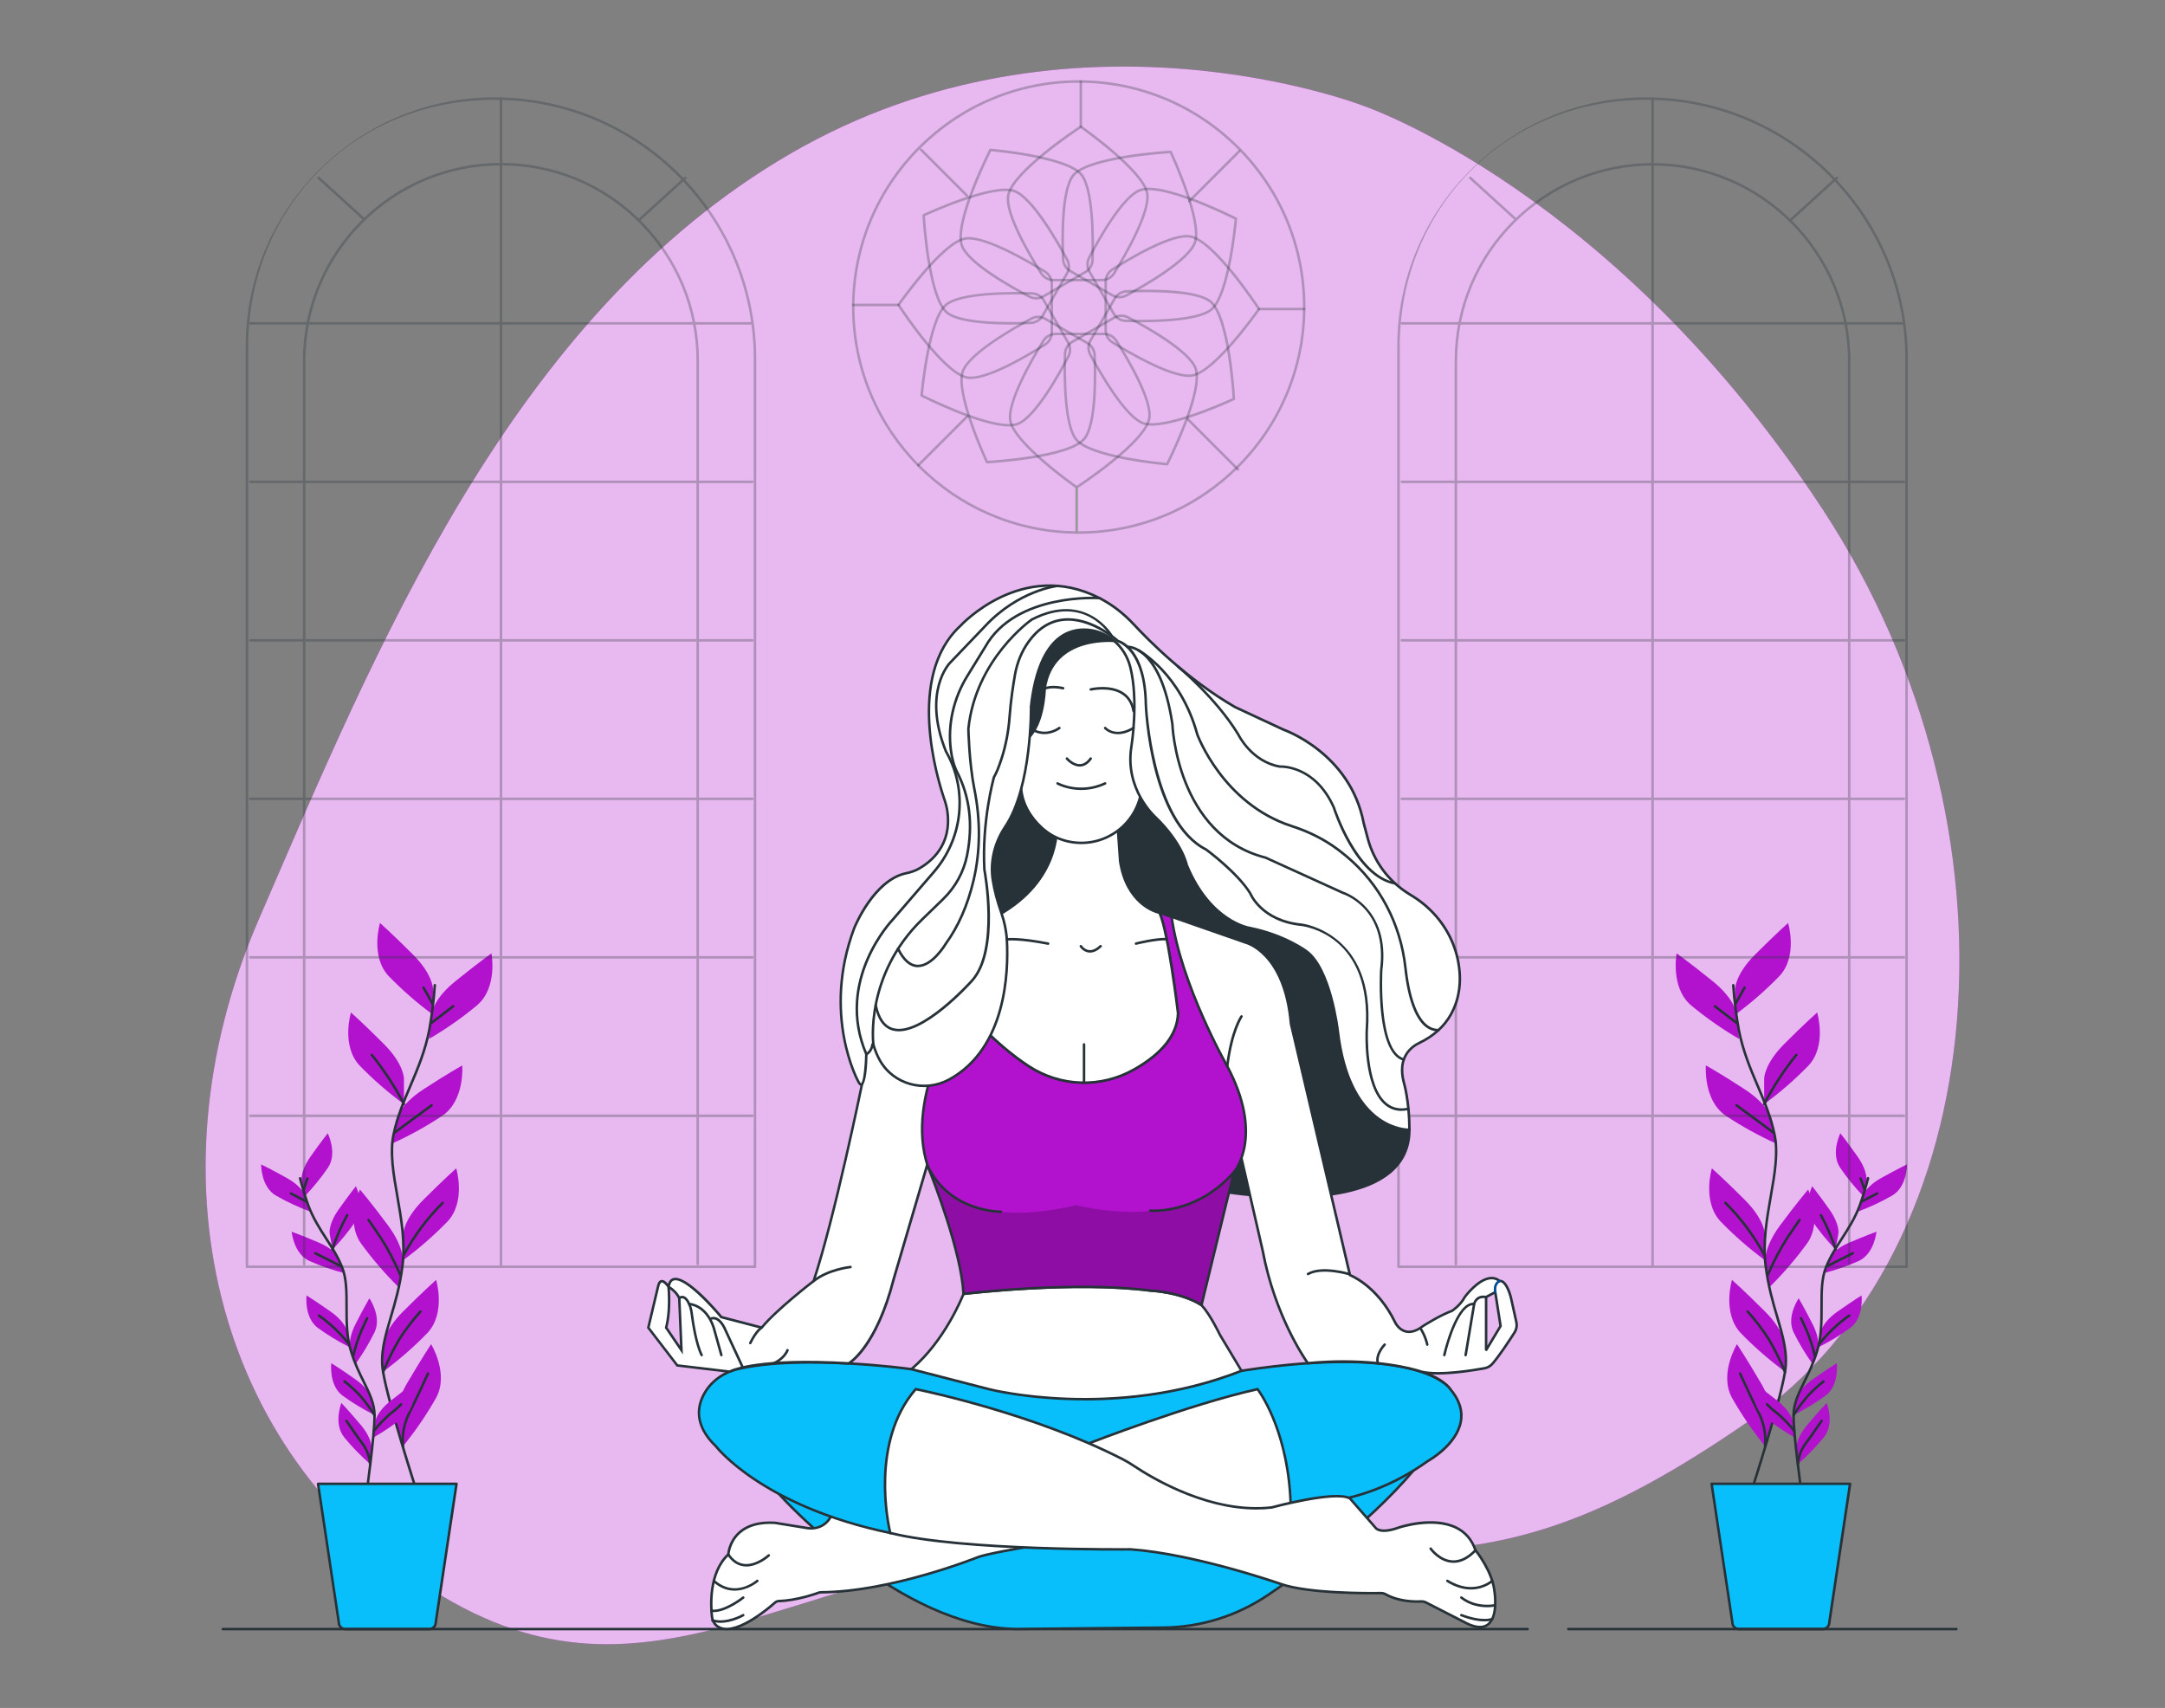 <svg xmlns="http://www.w3.org/2000/svg" id="a" viewBox="0 0 865.76 682.89">
  <rect x="0" y="0" width="865.76" height="682.89" fill="#808080" stroke="none"/>
  <g>
    <g id="b">
      <path d="M545.59,42.46S428.31-3.61,316.15,61.41c-112.16,65.02-166.04,198.81-212.52,305.88-46.49,107.08-15.08,218.19,73.29,270.91,88.36,52.72,145.55-19.78,267.54-19.98s155.29,18.82,254.67-49.9c99.37-68.72,113.15-237.16,29.89-364.42-83.26-127.25-183.42-161.44-183.42-161.44Z" fill="#b212ce" data-primary="true"></path>
      <g opacity=".7">
        <path d="M545.59,42.46S428.31-3.61,316.15,61.41c-112.16,65.02-166.04,198.81-212.52,305.88-46.49,107.08-15.08,218.19,73.29,270.91,88.36,52.72,145.55-19.78,267.54-19.98,121.99-.21,155.29,18.82,254.67-49.9,99.37-68.72,113.15-237.16,29.89-364.42-83.26-127.25-183.42-161.44-183.42-161.44Z" fill="#fff"></path>
      </g>
    </g>
    <g id="c">
      <path d="M173.16,395.39s0-5.72-8.03-13.75-13.17-12.61-13.17-12.61c0,0-4.02,13.18,3.43,21.2,5.47,5.64,11.4,10.82,17.74,15.48l.03-10.32Z" fill="#b212ce" data-primary="true"></path>
      <path d="M161.53,431.19s0-5.74-8.01-13.76c-8.01-8.03-13.18-12.61-13.18-12.61,0,0-4.01,13.18,3.44,21.21,5.48,5.63,11.42,10.79,17.75,15.43v-10.27Z" fill="#b212ce" data-primary="true"></path>
      <path d="M172.66,405.16s.61-5.71,9.43-12.83c8.82-7.12,14.44-11.15,14.44-11.15,0,0,2.6,13.52-5.66,20.69-6.05,5.03-12.5,9.55-19.3,13.51l1.09-10.23Z" fill="#b212ce" data-primary="true"></path>
      <path d="M158.57,447.38s1.21-5.6,10.73-11.82c9.52-6.22,15.54-9.56,15.54-9.56,0,0,1.15,13.73-7.8,20.01-6.57,4.37-13.49,8.19-20.69,11.41l2.23-10.04Z" fill="#b212ce" data-primary="true"></path>
      <path d="M161.23,493.51s0-5.74,8.03-13.76c8.03-8.03,13.18-12.61,13.18-12.61,0,0,4.01,13.18-3.44,21.21-5.47,5.64-11.4,10.82-17.74,15.48l-.03-10.32Z" fill="#b212ce" data-primary="true"></path>
      <path d="M161.1,504.76s.81-5.68-5.91-14.78c-6.73-9.11-11.25-14.35-11.25-14.35,0,0-5.91,12.48,.38,21.48,4.62,6.37,9.77,12.33,15.39,17.84l1.39-10.18Z" fill="#b212ce" data-primary="true"></path>
      <path d="M153.19,538.09s0-5.74,8.03-13.75c8.03-8.01,13.18-12.61,13.18-12.61,0,0,4.01,13.17-3.44,21.2-5.47,5.64-11.4,10.82-17.74,15.48l-.03-10.32Z" fill="#b212ce" data-primary="true"></path>
      <path d="M158.57,568.32s-1.48-5.54,4.27-15.34c5.75-9.8,9.56-15.54,9.56-15.54,0,0,7.21,11.74,2.04,21.39-3.88,6.85-8.33,13.36-13.3,19.47l-2.57-9.98Z" fill="#b212ce" data-primary="true"></path>
      <path d="M166.41,596.1c-.21,0-.41-.13-.48-.35-.11-.34-11.14-34.5-13.23-47.11-1.24-7.43,.76-14.2,3.07-22.04,1.71-5.79,3.64-12.34,4.66-20.38,1.19-9.42-.45-18.78-2.03-27.83-1.58-9.04-3.08-17.58-1.47-25.09,1.52-7.08,4.07-13.07,6.76-19.42,2.88-6.78,5.86-13.79,7.52-22.33,1.04-5.82,1.78-11.77,2.18-17.68,.02-.28,.26-.49,.53-.46,.28,.02,.48,.26,.46,.53-.41,5.94-1.14,11.93-2.19,17.79-1.68,8.65-4.68,15.71-7.58,22.54-2.68,6.3-5.2,12.25-6.7,19.24-1.57,7.31-.09,15.76,1.47,24.7,1.6,9.12,3.25,18.56,2.04,28.13-1.03,8.11-2.97,14.71-4.69,20.53-2.28,7.72-4.24,14.4-3.04,21.6,2.08,12.53,13.09,46.62,13.2,46.96,.08,.26-.06,.54-.32,.63-.05,.02-.1,.02-.15,.02Z" fill="#263238"></path>
      <path d="M172.58,409.46c-.15,0-.3-.07-.4-.2-.17-.22-.13-.53,.09-.7l8.65-6.62c.22-.17,.53-.13,.7,.09,.17,.22,.13,.53-.09,.7l-8.65,6.62c-.09,.07-.2,.1-.3,.1Z" fill="#263238"></path>
      <path d="M172.98,401.82c-.17,0-.34-.09-.44-.25l-3.62-6.43c-.14-.24-.05-.54,.19-.68,.24-.14,.54-.05,.68,.19l3.62,6.43c.14,.24,.05,.54-.19,.68-.08,.04-.16,.06-.25,.06Z" fill="#263238"></path>
      <path d="M157.91,453.3c-.15,0-.3-.07-.4-.2-.17-.22-.12-.53,.1-.7,.07-.05,7.32-5.49,14.68-10.87,.22-.16,.54-.12,.7,.11,.16,.22,.11,.54-.11,.7-7.36,5.38-14.6,10.81-14.67,10.86-.09,.07-.2,.1-.3,.1Z" fill="#263238"></path>
      <path d="M161.53,441.96c-.18,0-.36-.1-.44-.27-3.59-6.93-7.89-13.52-12.8-19.59-.17-.21-.14-.53,.07-.7,.22-.17,.53-.14,.7,.07,4.95,6.12,9.3,12.77,12.92,19.76,.13,.25,.03,.55-.21,.67-.07,.04-.15,.06-.23,.06Z" fill="#263238"></path>
      <path d="M161.53,502.15c-.08,0-.16-.02-.24-.06-.24-.13-.33-.43-.2-.68,4.15-7.66,9.39-14.66,15.56-20.81,.2-.19,.51-.2,.71,0,.19,.2,.19,.51,0,.71-6.1,6.08-11.28,13-15.39,20.58-.09,.17-.26,.26-.44,.26Z" fill="#263238"></path>
      <path d="M160.05,510.21c-.19,0-.38-.11-.46-.3-2.18-5.13-4.8-10.11-7.8-14.81-4.13-6.1-4.79-6.97-4.81-7-.17-.22-.12-.53,.1-.7,.22-.17,.53-.12,.7,.1,.02,.03,.66,.88,4.85,7.06,3.03,4.76,5.68,9.79,7.88,14.97,.11,.25,0,.55-.26,.66-.06,.03-.13,.04-.2,.04Z" fill="#263238"></path>
      <path d="M153.19,549.13c-.06,0-.12-.01-.19-.04-.26-.1-.38-.39-.28-.65,1.83-4.56,4.04-9.02,6.55-13.25,2.52-3.94,5.37-7.68,8.5-11.14,.19-.21,.5-.22,.71-.04,.21,.19,.22,.5,.04,.71-3.09,3.42-5.91,7.12-8.39,10.99-2.48,4.17-4.66,8.58-6.48,13.1-.08,.2-.27,.31-.46,.31Z" fill="#263238"></path>
      <path d="M161.16,578.79c-.25,0-.47-.19-.5-.45-.42-4.42,.35-8.89,2.22-12.92,2.45-4.83,5.26-10.91,6.94-14.54l.9-1.94c.12-.25,.41-.36,.66-.24,.25,.12,.36,.41,.24,.66l-.9,1.94c-1.68,3.64-4.49,9.73-6.94,14.56-1.79,3.85-2.52,8.15-2.12,12.39,.03,.27-.18,.52-.45,.54-.02,0-.03,0-.05,0Z" fill="#263238"></path>
      <path d="M120.63,471.96s-.62-3.59,3.53-9.5c4.15-5.91,6.9-9.33,6.9-9.33,0,0,3.95,7.82,.15,13.67-2.82,4.13-5.99,8.02-9.46,11.62l-1.12-6.46Z" fill="#b212ce" data-primary="true"></path>
      <path d="M131.82,493.2s-.62-3.61,3.53-9.5c4.15-5.9,6.96-9.39,6.96-9.39,0,0,3.95,7.82,.13,13.66-2.82,4.13-5.99,8.03-9.46,11.63l-1.17-6.4Z" fill="#b212ce" data-primary="true"></path>
      <path d="M122,478.02s-1.01-3.5-7.3-7.02-10.27-5.42-10.27-5.42c0,0-.16,8.78,5.81,12.39,4.34,2.5,8.88,4.63,13.57,6.37l-1.8-6.31Z" fill="#b212ce" data-primary="true"></path>
      <path d="M135.41,503s-1.36-3.38-8-6.21-10.78-4.32-10.78-4.32c0,0,.75,8.74,7.07,11.69,4.58,2.04,9.32,3.68,14.18,4.92l-2.47-6.09Z" fill="#b212ce" data-primary="true"></path>
      <path d="M138.75,532.18s-.62-3.59-6.52-7.75c-5.9-4.15-9.64-6.47-9.64-6.47,0,0-1.08,8.69,4.43,12.92,4.05,2.95,8.33,5.55,12.82,7.77l-1.09-6.47Z" fill="#b212ce" data-primary="true"></path>
      <path d="M140.07,539.23s-1.14-3.47,2.14-9.9c3.28-6.43,5.5-10.23,5.5-10.23,0,0,5.03,7.2,2.1,13.51-2.21,4.49-4.79,8.79-7.72,12.86l-2.03-6.24Z" fill="#b212ce" data-primary="true"></path>
      <path d="M150.13,568.21s.41-3.62,6.08-8.11c5.66-4.49,9.24-7.02,9.24-7.02,0,0,1.58,8.63-3.71,13.16-3.87,3.17-8.01,6.02-12.36,8.5l.75-6.52Z" fill="#b212ce" data-primary="true"></path>
      <path d="M148.64,559.27s-.62-3.59-6.52-7.76c-5.9-4.17-9.64-6.47-9.64-6.47,0,0-1.08,8.71,4.43,12.92,4.04,2.94,8.31,5.55,12.79,7.77l-1.06-6.46Z" fill="#b212ce" data-primary="true"></path>
      <path d="M148.56,578.8s.31-3.64-4.35-9.15c-4.66-5.51-7.69-8.71-7.69-8.71,0,0-3.25,8.14,1.03,13.63,3.17,3.88,6.66,7.48,10.44,10.78l.56-6.55Z" fill="#b212ce" data-primary="true"></path>
      <path d="M146.6,597.3s-.05,0-.07,0c-.27-.04-.46-.29-.42-.57,.03-.23,3.22-22.79,3.17-30.85-.02-4.59-1.97-8.54-4.23-13.11-1.72-3.48-3.66-7.43-5.18-12.42-1.79-5.88-1.78-11.98-1.78-17.88,0-5.77,.01-11.23-1.75-15.61-1.69-4.2-3.92-7.66-6.28-11.31-2.56-3.97-5.21-8.08-7.21-13.33-1.3-3.59-2.42-7.29-3.33-10.98-.07-.27,.1-.54,.37-.6,.27-.07,.54,.1,.6,.37,.9,3.66,2,7.32,3.29,10.87,1.95,5.14,4.58,9.2,7.11,13.13,2.38,3.69,4.64,7.18,6.36,11.48,1.84,4.57,1.83,10.11,1.83,15.99,0,5.83-.01,11.86,1.74,17.59,1.5,4.92,3.42,8.83,5.12,12.27,2.31,4.68,4.3,8.73,4.33,13.54,.04,8.13-3.15,30.77-3.18,31-.04,.25-.25,.43-.49,.43Z" fill="#263238"></path>
      <path d="M122.46,480.9c-.08,0-.16-.02-.23-.06l-6.13-3.22c-.24-.13-.34-.43-.21-.67,.13-.25,.43-.34,.67-.21l6.13,3.22c.24,.13,.34,.43,.21,.67-.09,.17-.26,.27-.44,.27Z" fill="#263238"></path>
      <path d="M121.38,476.15c-.06,0-.11,0-.17-.03-.26-.09-.4-.38-.3-.64l1.57-4.43c.09-.26,.38-.4,.64-.3,.26,.09,.4,.38,.3,.64l-1.57,4.43c-.07,.21-.27,.33-.47,.33Z" fill="#263238"></path>
      <path d="M136.4,506.79c-.08,0-.15-.02-.23-.05,0,0-5.13-2.62-10.34-5.22-.25-.12-.35-.42-.22-.67,.12-.25,.42-.35,.67-.22,5.22,2.6,10.35,5.22,10.35,5.22,.25,.12,.34,.43,.22,.67-.09,.17-.26,.27-.45,.27Z" fill="#263238"></path>
      <path d="M132.93,500.1s-.1,0-.15-.02c-.26-.08-.41-.36-.33-.63,1.5-4.79,3.51-9.44,5.95-13.83,.13-.24,.44-.33,.68-.19s.33,.44,.19,.68c-2.41,4.33-4.39,8.91-5.87,13.64-.07,.21-.26,.35-.48,.35Z" fill="#263238"></path>
      <path d="M139.46,537.82c-.15,0-.29-.07-.39-.19-3.38-4.29-7.36-8.06-11.82-11.21-.23-.16-.28-.47-.12-.7,.16-.23,.47-.28,.7-.12,4.54,3.21,8.59,7.04,12.03,11.41,.17,.22,.13,.53-.08,.7-.09,.07-.2,.11-.31,.11Z" fill="#263238"></path>
      <path d="M141.22,542.71s-.08,0-.11-.01c-.27-.06-.44-.33-.37-.6,.82-3.5,1.94-6.95,3.32-10.26,1.97-4.33,2.26-4.94,2.27-4.96,.12-.25,.42-.35,.67-.23,.25,.12,.35,.42,.23,.67-.01,.02-.31,.65-2.26,4.93-1.36,3.25-2.46,6.65-3.26,10.09-.05,.23-.26,.39-.49,.39Z" fill="#263238"></path>
      <path d="M149.51,572.59c-.11,0-.22-.04-.31-.11-.21-.17-.25-.49-.08-.7,2-2.49,4.24-4.82,6.65-6.92,1.53-1.14,2.96-2.38,4.27-3.71,.19-.2,.51-.2,.71,0,.2,.19,.2,.51,0,.71-1.35,1.38-2.82,2.65-4.36,3.79-2.34,2.04-4.53,4.32-6.5,6.77-.1,.12-.24,.19-.39,.19Z" fill="#263238"></path>
      <path d="M149.78,566.38c-.17,0-.33-.08-.43-.24-1.62-2.63-3.46-5.16-5.47-7.51-1.95-2.13-4.12-4.12-6.42-5.92-.22-.17-.26-.48-.09-.7,.17-.22,.48-.26,.7-.09,2.34,1.83,4.55,3.86,6.55,6.04,2.05,2.4,3.92,4.97,5.57,7.64,.14,.24,.07,.54-.16,.69-.08,.05-.17,.07-.26,.07Z" fill="#263238"></path>
      <path d="M148,585.84c-.26,0-.48-.2-.5-.46-.2-2.68-1.11-5.27-2.65-7.48-2.02-2.66-4.29-5.97-5.8-8.17l-.91-1.32c-.16-.23-.1-.54,.12-.7,.23-.16,.54-.1,.7,.12l.92,1.33c1.5,2.18,3.77,5.49,5.78,8.14,1.65,2.38,2.62,5.13,2.83,8,.02,.28-.19,.52-.46,.54-.01,0-.03,0-.04,0Z" fill="#263238"></path>
      <g>
        <path d="M171.61,651.36h-33.49c-1.45,0-2.63-1.18-2.63-2.63l-8.31-55.46h55.37l-8.31,55.46c0,1.45-1.18,2.63-2.63,2.63Z" fill="#09bffb" data-secondary="true"></path>
        <path d="M171.61,651.86h-33.49c-1.73,0-3.13-1.4-3.13-3.13l-8.3-55.38c-.02-.14,.02-.29,.12-.4s.23-.17,.38-.17h55.37c.15,0,.28,.06,.38,.17s.14,.26,.12,.4l-8.31,55.46c0,1.65-1.4,3.06-3.12,3.06Zm-43.85-58.09l8.22,54.88c0,1.25,.96,2.21,2.14,2.21h33.49c1.17,0,2.13-.96,2.13-2.13l8.23-54.96h-54.21Z" fill="#263238"></path>
      </g>
    </g>
    <g id="d">
      <path d="M693.87,405.71c6.33-4.65,12.27-9.83,17.74-15.48,7.45-8.01,3.43-21.2,3.43-21.2,0,0-5.14,4.58-13.17,12.61s-8.03,13.75-8.03,13.75l.03,10.32Z" fill="#b212ce" data-primary="true"></path>
      <path d="M705.47,441.46c6.34-4.64,12.27-9.8,17.75-15.43,7.45-8.03,3.44-21.21,3.44-21.21,0,0-5.17,4.58-13.18,12.61-8.01,8.03-8.01,13.76-8.01,13.76v10.27Z" fill="#b212ce" data-primary="true"></path>
      <path d="M695.44,415.39c-6.8-3.96-13.26-8.48-19.3-13.51-8.26-7.17-5.66-20.69-5.66-20.69,0,0,5.62,4.02,14.44,11.15,8.82,7.12,9.43,12.83,9.43,12.83l1.09,10.23Z" fill="#b212ce" data-primary="true"></path>
      <path d="M710.66,457.41c-7.2-3.22-14.13-7.04-20.69-11.41-8.96-6.28-7.8-20.01-7.8-20.01,0,0,6.02,3.34,15.54,9.56,9.52,6.22,10.73,11.82,10.73,11.82l2.23,10.04Z" fill="#b212ce" data-primary="true"></path>
      <path d="M705.74,503.83c-6.33-4.65-12.27-9.83-17.74-15.48-7.45-8.03-3.44-21.21-3.44-21.21,0,0,5.16,4.58,13.18,12.61s8.03,13.76,8.03,13.76l-.03,10.32Z" fill="#b212ce" data-primary="true"></path>
      <path d="M707.29,514.94c5.62-5.51,10.76-11.48,15.39-17.84,6.3-9,.38-21.48,.38-21.48,0,0-4.52,5.25-11.25,14.35-6.73,9.11-5.91,14.78-5.91,14.78l1.39,10.18Z" fill="#b212ce" data-primary="true"></path>
      <path d="M713.78,548.41c-6.33-4.65-12.27-9.83-17.74-15.48-7.45-8.03-3.44-21.2-3.44-21.2,0,0,5.16,4.6,13.18,12.61,8.03,8.01,8.03,13.75,8.03,13.75l-.03,10.32Z" fill="#b212ce" data-primary="true"></path>
      <path d="M705.86,578.29c-4.97-6.1-9.42-12.62-13.3-19.47-5.17-9.65,2.04-21.39,2.04-21.39,0,0,3.81,5.74,9.56,15.54,5.75,9.8,4.27,15.34,4.27,15.34l-2.57,9.98Z" fill="#b212ce" data-primary="true"></path>
      <path d="M700.59,596.1c-.05,0-.1,0-.15-.02-.26-.08-.41-.37-.32-.63,.11-.34,11.11-34.43,13.2-46.96,1.2-7.2-.77-13.87-3.04-21.6-1.72-5.82-3.66-12.42-4.69-20.53-1.21-9.57,.44-19,2.04-28.13,1.57-8.94,3.04-17.39,1.47-24.7-1.5-6.99-4.03-12.94-6.7-19.24-2.9-6.83-5.9-13.89-7.58-22.53-1.05-5.86-1.79-11.85-2.2-17.8-.02-.28,.19-.51,.46-.53,.3-.02,.51,.19,.53,.46,.41,5.92,1.14,11.87,2.18,17.68,1.66,8.53,4.63,15.54,7.51,22.32,2.69,6.34,5.24,12.33,6.76,19.42,1.61,7.5,.12,16.04-1.47,25.08-1.58,9.05-3.22,18.42-2.03,27.83,1.02,8.03,2.95,14.59,4.66,20.38,2.31,7.84,4.31,14.62,3.07,22.04-2.1,12.6-13.12,46.76-13.23,47.11-.07,.21-.26,.35-.48,.35Z" fill="#263238"></path>
      <path d="M694.41,409.46c-.11,0-.21-.03-.3-.1l-8.65-6.62c-.22-.17-.26-.48-.09-.7,.17-.22,.48-.26,.7-.09l8.65,6.62c.22,.17,.26,.48,.09,.7-.1,.13-.25,.2-.4,.2Z" fill="#263238"></path>
      <path d="M694.02,401.82c-.08,0-.17-.02-.25-.06-.24-.14-.33-.44-.19-.68l3.62-6.43c.14-.24,.44-.33,.68-.19,.24,.14,.33,.44,.19,.68l-3.62,6.43c-.09,.16-.26,.25-.44,.25Z" fill="#263238"></path>
      <path d="M709.09,453.3c-.1,0-.21-.03-.3-.1-.07-.05-7.31-5.48-14.67-10.86-.22-.16-.27-.48-.11-.7,.17-.22,.48-.27,.7-.11,7.37,5.38,14.61,10.81,14.68,10.87,.22,.17,.27,.48,.1,.7-.1,.13-.25,.2-.4,.2Z" fill="#263238"></path>
      <path d="M705.47,441.96c-.08,0-.16-.02-.23-.06-.25-.13-.34-.43-.21-.67,3.62-6.99,7.96-13.64,12.92-19.76,.17-.21,.49-.25,.7-.07,.21,.17,.25,.49,.07,.7-4.91,6.07-9.22,12.66-12.8,19.59-.09,.17-.26,.27-.44,.27Z" fill="#263238"></path>
      <path d="M705.47,502.15c-.18,0-.35-.09-.44-.26-4.11-7.57-9.28-14.5-15.39-20.58-.2-.2-.2-.51,0-.71,.2-.2,.51-.2,.71,0,6.17,6.15,11.41,13.15,15.56,20.81,.13,.24,.04,.55-.2,.68-.08,.04-.16,.06-.24,.06Z" fill="#263238"></path>
      <path d="M706.95,510.21c-.07,0-.13-.01-.2-.04-.25-.11-.37-.4-.26-.66,2.2-5.18,4.85-10.21,7.87-14.96,4.2-6.19,4.83-7.04,4.86-7.07,.17-.22,.48-.26,.7-.1,.22,.17,.26,.48,.1,.7-.03,.03-.68,.9-4.82,7.01-2.98,4.69-5.61,9.67-7.79,14.8-.08,.19-.27,.3-.46,.3Z" fill="#263238"></path>
      <path d="M713.81,549.13c-.2,0-.39-.12-.46-.31-1.82-4.52-4-8.93-6.48-13.12-2.47-3.86-5.29-7.56-8.38-10.98-.18-.21-.17-.52,.04-.71,.2-.18,.52-.17,.71,.04,3.12,3.46,5.98,7.2,8.49,11.12,2.52,4.24,4.73,8.7,6.56,13.27,.1,.26-.02,.55-.28,.65-.06,.02-.12,.04-.19,.04Z" fill="#263238"></path>
      <path d="M705.84,578.79s-.03,0-.05,0c-.28-.03-.48-.27-.45-.54,.4-4.25-.33-8.54-2.13-12.41-2.44-4.81-5.26-10.9-6.94-14.54l-.9-1.94c-.12-.25,0-.55,.24-.66,.25-.12,.55,0,.66,.24l.9,1.94c1.68,3.63,4.49,9.71,6.93,14.52,1.88,4.05,2.64,8.52,2.22,12.94-.02,.26-.24,.45-.5,.45Z" fill="#263238"></path>
      <path d="M745.25,478.42c-3.47-3.6-6.64-7.49-9.46-11.62-3.8-5.85,.15-13.67,.15-13.67,0,0,2.75,3.41,6.9,9.33s3.53,9.5,3.53,9.5l-1.12,6.46Z" fill="#b212ce" data-primary="true"></path>
      <path d="M734.01,499.6c-3.47-3.61-6.64-7.5-9.46-11.63-3.81-5.84,.13-13.66,.13-13.66,0,0,2.81,3.49,6.96,9.39,4.15,5.9,3.53,9.5,3.53,9.5l-1.17,6.4Z" fill="#b212ce" data-primary="true"></path>
      <path d="M743.19,484.33c4.69-1.74,9.23-3.87,13.57-6.37,5.97-3.61,5.81-12.39,5.81-12.39,0,0-3.98,1.91-10.27,5.42-6.3,3.52-7.3,7.02-7.3,7.02l-1.8,6.31Z" fill="#b212ce" data-primary="true"></path>
      <path d="M729.12,509.09c4.85-1.24,9.6-2.89,14.18-4.92,6.31-2.96,7.07-11.69,7.07-11.69,0,0-4.14,1.49-10.78,4.32-6.64,2.82-8,6.21-8,6.21l-2.47,6.09Z" fill="#b212ce" data-primary="true"></path>
      <path d="M727.16,538.65c4.48-2.23,8.77-4.83,12.82-7.77,5.51-4.23,4.43-12.92,4.43-12.92,0,0-3.74,2.32-9.64,6.47-5.9,4.15-6.52,7.75-6.52,7.75l-1.09,6.47Z" fill="#b212ce" data-primary="true"></path>
      <path d="M724.91,545.47c-2.92-4.06-5.51-8.37-7.72-12.86-2.93-6.31,2.1-13.51,2.1-13.51,0,0,2.22,3.8,5.5,10.23,3.28,6.43,2.14,9.9,2.14,9.9l-2.03,6.24Z" fill="#b212ce" data-primary="true"></path>
      <path d="M717.62,574.73c-4.35-2.48-8.48-5.32-12.36-8.5-5.29-4.52-3.71-13.16-3.71-13.16,0,0,3.58,2.53,9.24,7.02,5.66,4.49,6.08,8.11,6.08,8.11l.75,6.52Z" fill="#b212ce" data-primary="true"></path>
      <path d="M717.3,565.73c4.47-2.23,8.75-4.83,12.79-7.77,5.51-4.21,4.43-12.92,4.43-12.92,0,0-3.74,2.31-9.64,6.47-5.9,4.17-6.52,7.76-6.52,7.76l-1.06,6.46Z" fill="#b212ce" data-primary="true"></path>
      <path d="M719,585.34c3.77-3.29,7.26-6.9,10.44-10.78,4.29-5.48,1.03-13.63,1.03-13.63,0,0-3.03,3.19-7.69,8.71s-4.35,9.15-4.35,9.15l.56,6.55Z" fill="#b212ce" data-primary="true"></path>
      <path d="M720.4,597.3c-.25,0-.46-.18-.49-.43-.03-.23-3.23-22.87-3.18-31,.03-4.82,2.02-8.86,4.33-13.55,1.7-3.45,3.62-7.35,5.12-12.27,1.75-5.74,1.74-11.76,1.74-17.59,0-5.87-.01-11.42,1.83-15.99,1.73-4.29,3.98-7.78,6.36-11.48,2.54-3.93,5.16-7.99,7.11-13.14,1.29-3.54,2.39-7.19,3.29-10.87,.07-.27,.33-.43,.6-.37,.27,.07,.43,.34,.37,.6-.91,3.71-2.03,7.4-3.33,10.98-2,5.25-4.65,9.36-7.21,13.33-2.36,3.65-4.58,7.1-6.28,11.31-1.76,4.39-1.76,9.84-1.75,15.61,0,5.9,.01,12.01-1.78,17.88-1.52,5-3.47,8.94-5.18,12.42-2.25,4.57-4.2,8.52-4.23,13.11-.04,8.06,3.14,30.62,3.17,30.85,.04,.27-.15,.53-.42,.57-.02,0-.05,0-.07,0Z" fill="#263238"></path>
      <path d="M744.54,480.9c-.18,0-.35-.1-.44-.27-.13-.24-.03-.55,.21-.67l6.13-3.22c.24-.13,.55-.04,.67,.21,.13,.24,.03,.55-.21,.67l-6.13,3.22c-.07,.04-.15,.06-.23,.06Z" fill="#263238"></path>
      <path d="M745.62,476.15c-.21,0-.4-.13-.47-.33l-1.57-4.43c-.09-.26,.04-.55,.3-.64,.26-.09,.55,.04,.64,.3l1.57,4.43c.09,.26-.04,.55-.3,.64-.06,.02-.11,.03-.17,.03Z" fill="#263238"></path>
      <path d="M730.6,506.79c-.18,0-.36-.1-.45-.27-.13-.25-.03-.55,.22-.67,0,0,5.13-2.62,10.35-5.22,.25-.12,.55-.02,.67,.22,.12,.25,.02,.55-.22,.67-5.21,2.6-10.34,5.22-10.34,5.22-.07,.04-.15,.05-.23,.05Z" fill="#263238"></path>
      <path d="M734.07,500.1c-.21,0-.41-.14-.48-.35-1.48-4.72-3.46-9.31-5.87-13.64-.13-.24-.05-.54,.19-.68,.24-.13,.54-.05,.68,.19,2.45,4.38,4.45,9.04,5.95,13.83,.08,.26-.06,.54-.33,.63-.05,.02-.1,.02-.15,.02Z" fill="#263238"></path>
      <path d="M727.54,537.82c-.11,0-.22-.04-.31-.11-.22-.17-.25-.49-.08-.7,3.44-4.36,7.49-8.2,12.03-11.41,.22-.16,.54-.11,.7,.12,.16,.23,.11,.54-.12,.7-4.46,3.15-8.44,6.92-11.82,11.21-.1,.12-.25,.19-.39,.19Z" fill="#263238"></path>
      <path d="M725.78,542.71c-.23,0-.43-.16-.49-.39-.81-3.44-1.91-6.84-3.27-10.11-1.94-4.27-2.24-4.89-2.25-4.91-.12-.25-.02-.55,.23-.67,.25-.12,.55-.02,.67,.23,.01,.02,.31,.63,2.27,4.95,1.39,3.33,2.51,6.78,3.33,10.28,.06,.27-.1,.54-.37,.6-.04,0-.08,.01-.11,.01Z" fill="#263238"></path>
      <path d="M717.49,572.59c-.15,0-.29-.06-.39-.19-1.96-2.45-4.16-4.73-6.53-6.79-1.51-1.12-2.98-2.39-4.33-3.77-.19-.2-.19-.51,0-.71,.2-.19,.51-.19,.71,0,1.31,1.34,2.74,2.58,4.24,3.69,2.45,2.13,4.69,4.46,6.69,6.95,.17,.22,.14,.53-.08,.7-.09,.07-.2,.11-.31,.11Z" fill="#263238"></path>
      <path d="M717.22,566.38c-.09,0-.18-.02-.26-.07-.24-.15-.31-.45-.16-.69,1.65-2.67,3.52-5.24,5.56-7.63,2.02-2.2,4.22-4.23,6.56-6.06,.22-.17,.53-.13,.7,.09,.17,.22,.13,.53-.09,.7-2.3,1.79-4.46,3.78-6.43,5.93-1.99,2.34-3.83,4.87-5.46,7.49-.09,.15-.26,.24-.43,.24Z" fill="#263238"></path>
      <path d="M719,585.84s-.03,0-.04,0c-.28-.02-.48-.26-.46-.54,.21-2.86,1.19-5.62,2.82-7.98,2.03-2.67,4.29-5.97,5.79-8.15l.92-1.34c.16-.23,.47-.28,.7-.12,.23,.16,.28,.47,.12,.7l-.92,1.33c-1.5,2.19-3.78,5.5-5.81,8.17-1.52,2.19-2.44,4.78-2.63,7.46-.02,.26-.24,.46-.5,.46Z" fill="#263238"></path>
      <g>
        <path d="M692.76,648.73l-8.31-55.46h55.37s-8.31,55.46-8.31,55.46c0,1.45-1.18,2.63-2.63,2.63h-33.49c-1.45,0-2.63-1.18-2.63-2.63Z" fill="#09bffb" data-secondary="true"></path>
        <path d="M728.88,651.86h-33.49c-1.71,0-3.11-1.38-3.13-3.09l-8.3-55.42c-.02-.14,.02-.29,.12-.4s.23-.17,.38-.17h55.37c.15,0,.28,.06,.38,.17s.14,.26,.12,.4l-8.31,55.46c0,1.65-1.4,3.06-3.13,3.06Zm-43.85-58.09l8.22,54.88s0,.05,0,.07c0,1.17,.96,2.13,2.13,2.13h33.49c1.18,0,2.13-.96,2.13-2.13l8.23-54.96h-54.21Z" fill="#263238"></path>
      </g>
    </g>
    <g id="e">
      <g opacity=".3">
        <path d="M762.46,507h-203.21c-.28,0-.5-.22-.5-.5V138.45c0-54.88,44.65-99.53,99.54-99.53,57.7,0,104.63,46.94,104.63,104.63V506.3c.03,.06,.04,.13,.04,.21,0,.28-.22,.5-.5,.5Zm-202.71-1h202.17V143.55c0-57.14-46.49-103.63-103.63-103.63s-98.54,44.2-98.54,98.53V506Z" fill="#263238"></path>
        <path d="M582.19,505.97c-.28,0-.5-.22-.5-.5V144.36c0-43.63,35.49-79.14,79.12-79.17,43.65,0,79.17,35.51,79.17,79.17V505.41c0,.28-.22,.5-.5,.5s-.5-.22-.5-.5V144.36c0-43.1-35.07-78.17-78.17-78.17-43.08,.02-78.12,35.09-78.12,78.17V505.47c0,.28-.22,.5-.5,.5Z" fill="#263238"></path>
        <path d="M660.85,506.46c-.28,0-.5-.22-.5-.5V39.41c0-.28,.22-.5,.5-.5s.5,.22,.5,.5V505.96c0,.28-.22,.5-.5,.5Z" fill="#263238"></path>
        <path d="M761.36,129.78h-200.76c-.28,0-.5-.22-.5-.5s.22-.5,.5-.5h200.76c.28,0,.5,.22,.5,.5s-.22,.5-.5,.5Z" fill="#263238"></path>
        <path d="M761.36,193.15h-200.76c-.28,0-.5-.22-.5-.5s.22-.5,.5-.5h200.76c.28,0,.5,.22,.5,.5s-.22,.5-.5,.5Z" fill="#263238"></path>
        <path d="M761.36,256.52h-200.76c-.28,0-.5-.22-.5-.5s.22-.5,.5-.5h200.76c.28,0,.5,.22,.5,.5s-.22,.5-.5,.5Z" fill="#263238"></path>
        <path d="M761.36,319.9h-200.76c-.28,0-.5-.22-.5-.5s.22-.5,.5-.5h200.76c.28,0,.5,.22,.5,.5s-.22,.5-.5,.5Z" fill="#263238"></path>
        <path d="M761.36,383.27h-200.76c-.28,0-.5-.22-.5-.5s.22-.5,.5-.5h200.76c.28,0,.5,.22,.5,.5s-.22,.5-.5,.5Z" fill="#263238"></path>
        <path d="M761.36,446.63h-200.76c-.28,0-.5-.22-.5-.5s.22-.5,.5-.5h200.76c.28,0,.5,.22,.5,.5s-.22,.5-.5,.5Z" fill="#263238"></path>
        <path d="M716.33,88.21c-.14,0-.27-.06-.37-.16-.19-.2-.17-.52,.03-.71l18.2-16.58c.21-.19,.52-.17,.71,.03,.19,.2,.17,.52-.03,.71l-18.2,16.58c-.1,.09-.22,.13-.34,.13Z" fill="#263238"></path>
        <path d="M606.15,88.21c-.12,0-.24-.04-.34-.13l-18.21-16.58c-.2-.19-.22-.5-.03-.71,.19-.2,.5-.22,.71-.03l18.21,16.58c.2,.19,.22,.5,.03,.71-.1,.11-.23,.16-.37,.16Z" fill="#263238"></path>
      </g>
    </g>
    <g id="f">
      <g opacity=".3">
        <path d="M440.63,112.49h-19.38c-2.16,0-4.14-1.1-5.3-2.92-5.56-8.78-14.66-24.57-13.24-31.66,2.01-9.85,28.11-26.93,29.22-27.65,.17-.11,.39-.11,.56,0,1.02,.71,24.93,17.53,26.72,26.82,1.49,7.47-8.77,25.17-13.25,32.43-1.15,1.86-3.15,2.97-5.33,2.97Zm-8.43-61.21c-2.88,1.91-26.68,17.91-28.5,26.83-1.41,7,8.69,23.96,13.1,30.92,.97,1.54,2.64,2.46,4.46,2.46h19.38c1.84,0,3.51-.94,4.48-2.5,4.42-7.16,14.54-24.59,13.12-31.71-1.62-8.38-23.32-24.06-26.04-26Z" fill="#263238"></path>
      </g>
      <g opacity=".3">
        <path d="M414.36,119.77c-1,0-2-.24-2.93-.73-7.4-3.85-24.87-13.6-27.29-20.78-3.19-9.54,10.87-37.39,11.47-38.57,.09-.18,.29-.29,.49-.27,1.24,.11,30.37,2.72,36.56,9.88,5.02,5.8,4.98,26.21,4.73,34.71-.07,2.16-1.27,4.16-3.15,5.22l-16.76,9.7c-.97,.56-2.05,.84-3.13,.84Zm-18.01-59.32c-1.54,3.09-14.15,28.86-11.26,37.49,2.37,7.03,21.12,17.25,26.81,20.22,1.61,.85,3.51,.81,5.09-.09l16.76-9.7s0,0,0,0c1.57-.9,2.59-2.58,2.64-4.39,.25-8.38,.3-28.48-4.49-34.02-5.59-6.46-32.24-9.19-35.56-9.51Z" fill="#263238"></path>
      </g>
      <g opacity=".3">
        <path d="M404.26,129.77c-9.41,0-21.76-.77-26.05-4.54-7.46-6.66-9.27-37.81-9.35-39.13-.01-.2,.1-.39,.29-.48,1.12-.52,27.64-12.82,36.59-9.72,7.29,2.53,17.43,20.21,21.46,27.7,1.01,1.9,.97,4.15-.09,6.01,0,0,0,0,0,0l-9.68,16.78c-1.06,1.89-2.99,3.09-5.17,3.21-2.08,.09-4.88,.17-8,.17Zm-34.38-43.39c.22,3.45,2.24,32.08,8.99,38.1,5.59,4.91,26.92,4.39,33.33,4.12,1.82-.09,3.45-1.1,4.34-2.7l9.68-16.78c.89-1.57,.92-3.45,.08-5.05-3.09-5.76-13.75-24.74-20.9-27.23-8.06-2.8-32.49,8.15-35.53,9.54Zm56.79,22.98h0Z" fill="#263238"></path>
      </g>
      <g opacity=".3">
        <path d="M388.15,151.56c-.58,0-1.12-.05-1.62-.15-9.85-2-26.93-28.11-27.65-29.22-.11-.17-.11-.39,0-.56,.71-1.02,17.53-24.93,26.82-26.71,7.46-1.49,25.17,8.77,32.43,13.25,1.86,1.15,2.97,3.15,2.97,5.33h0v19.36c0,2.16-1.09,4.14-2.92,5.3-6.58,4.18-22,13.39-30.04,13.39Zm-28.24-29.63c1.91,2.88,17.91,26.69,26.82,28.5,7.04,1.43,23.97-8.69,30.92-13.1,1.54-.97,2.46-2.64,2.46-4.46v-19.36c0-1.84-.94-3.51-2.5-4.48-7.16-4.42-24.59-14.54-31.71-13.12-8.38,1.6-24.06,23.31-26,26.02Z" fill="#263238"></path>
      </g>
      <g opacity=".3">
        <path d="M403.45,170.52c-11.49,0-34.07-11.4-35.13-11.94-.18-.09-.29-.29-.27-.49,.11-1.24,2.72-30.35,9.87-36.55,5.8-5.02,26.21-4.98,34.72-4.73,2.17,.05,4.12,1.2,5.22,3.07h0s9.7,16.84,9.7,16.84c1.08,1.87,1.12,4.13,.11,6.04-3.85,7.4-13.58,24.88-20.79,27.29-.97,.32-2.13,.47-3.43,.47Zm-34.38-12.68c3.09,1.54,28.86,14.15,37.49,11.26,7.05-2.36,17.26-21.11,20.22-26.81,.85-1.61,.81-3.5-.09-5.08l-9.69-16.83c-.92-1.57-2.56-2.53-4.38-2.58-8.39-.25-28.5-.3-34.04,4.49-6.45,5.59-9.18,32.23-9.49,35.54Z" fill="#263238"></path>
      </g>
      <g opacity=".3">
        <path d="M394.69,185.27c-.19,0-.37-.11-.45-.29-.53-1.12-12.82-27.65-9.72-36.6,2.5-7.26,20.21-17.41,27.7-21.44,1.9-1.01,4.15-.97,6.01,.09h0s16.78,9.68,16.78,9.68c1.9,1.06,3.1,2.99,3.21,5.17,.36,8.33,.65,28.31-4.37,34.04-6.66,7.54-37.81,9.28-39.13,9.35,0,0-.02,0-.03,0Zm20.45-58.07c-.84,0-1.68,.2-2.45,.61-7.39,3.97-24.84,13.96-27.23,20.89-2.8,8.08,8.15,32.52,9.54,35.55,3.45-.21,32.08-2.17,38.1-8.99,4.91-5.61,4.39-26.93,4.12-33.33-.09-1.83-1.1-3.45-2.7-4.34l-16.78-9.68c-.81-.46-1.7-.69-2.59-.69Z" fill="#263238"></path>
      </g>
      <g opacity=".3">
        <path d="M430.55,195.34c-.1,0-.2-.03-.29-.09-1.02-.71-24.93-17.53-26.71-26.83-1.5-7.49,8.77-25.17,13.25-32.42,1.15-1.86,3.14-2.97,5.33-2.97h19.36c2.16,0,4.15,1.1,5.3,2.92,4.48,7.04,14.75,24.23,13.24,31.64-2,9.86-28.11,26.94-29.22,27.66-.08,.05-.18,.08-.27,.08Zm-8.41-61.31c-1.84,0-3.51,.94-4.48,2.5-4.42,7.15-14.55,24.55-13.12,31.7,1.6,8.39,23.31,24.08,26.02,26.01,2.88-1.91,26.69-17.91,28.5-26.84,1.48-7.25-9.65-25.49-13.1-30.91-.97-1.54-2.64-2.46-4.46-2.46h-19.36Z" fill="#263238"></path>
      </g>
      <g opacity=".3">
        <path d="M466.7,186.1s-.03,0-.04,0c-1.24-.11-30.35-2.73-36.55-9.88-5.02-5.79-4.98-26.2-4.73-34.71,.07-2.19,1.24-4.14,3.13-5.24h0s16.78-9.68,16.78-9.68c1.87-1.08,4.13-1.13,6.04-.13,7.41,3.87,24.9,13.64,27.29,20.8,3.19,9.53-10.87,37.38-11.47,38.56-.08,.17-.26,.27-.45,.27Zm-37.69-48.96h0c-1.59,.92-2.57,2.57-2.63,4.4-.25,8.39-.3,28.5,4.49,34.02,5.59,6.45,32.22,9.19,35.54,9.51,1.54-3.09,14.15-28.86,11.26-37.49-2.34-7.01-21.11-17.26-26.81-20.23-1.61-.84-3.5-.8-5.08,.11l-16.78,9.68Z" fill="#263238"></path>
      </g>
      <g opacity=".3">
        <path d="M460.58,170.19c-1.37,0-2.59-.15-3.59-.5-7.23-2.51-17.42-20.21-21.46-27.7-1.02-1.93-.98-4.2,.11-6.09l9.7-16.79c1.08-1.87,3.02-3.03,5.17-3.12,8.33-.36,28.33-.65,34.04,4.35,7.54,6.67,9.28,37.81,9.35,39.14,.01,.2-.1,.39-.29,.48-1,.47-22.07,10.23-33.03,10.23Zm-2.26-53.36c-3.27,0-6.05,.09-7.76,.16-1.81,.07-3.44,1.05-4.35,2.62l-9.7,16.79h0c-.92,1.59-.96,3.5-.09,5.12,3.99,7.39,14.01,24.83,20.9,27.23,8.08,2.79,32.53-8.17,35.56-9.55-.21-3.45-2.17-32.06-8.99-38.1-4.09-3.59-16.63-4.27-25.57-4.27Zm-22.24,19.32h0Z" fill="#263238"></path>
      </g>
      <g opacity=".3">
        <path d="M475.41,150.73c-8.16,0-24.03-9.22-30.8-13.4-1.85-1.16-2.96-3.15-2.96-5.33h0v-19.38c0-2.16,1.1-4.14,2.92-5.29,7.04-4.48,24.23-14.75,31.64-13.24,9.86,2,26.94,28.09,27.66,29.2,.11,.17,.11,.39,0,.56-.71,1.02-17.53,24.93-26.83,26.72-.5,.1-1.04,.15-1.63,.15Zm-32.76-18.73c0,1.83,.93,3.51,2.49,4.48,7.16,4.42,24.59,14.54,31.71,13.12,8.39-1.62,24.08-23.32,26.01-26.04-1.91-2.88-17.91-26.68-26.84-28.49-7.25-1.48-25.49,9.65-30.91,13.1-1.54,.97-2.45,2.63-2.46,4.44v19.38Z" fill="#263238"></path>
      </g>
      <g opacity=".3">
        <path d="M456.03,128.87c-2.27,0-4.29-.04-5.89-.09-2.19-.07-4.15-1.25-5.24-3.15l-9.68-16.78c-1.08-1.87-1.13-4.14-.13-6.05,3.88-7.41,13.66-24.89,20.8-27.29,9.53-3.19,37.38,10.88,38.57,11.48,.18,.09,.29,.29,.27,.49-.11,1.24-2.73,30.35-9.88,36.56-4.71,4.08-19.04,4.82-28.82,4.82Zm3.31-52.84c-1.2,0-2.25,.13-3.13,.43-6.8,2.28-16.41,19.51-20.23,26.81-.84,1.61-.8,3.51,.11,5.09l9.68,16.78s0,0,0,0c.92,1.6,2.56,2.59,4.4,2.65,6.54,.19,28.33,.44,34.02-4.49,6.45-5.6,9.19-32.24,9.51-35.56-2.78-1.39-23.84-11.7-34.36-11.7Z" fill="#263238"></path>
      </g>
      <g opacity=".3">
        <path d="M447.66,119.32c-1.09,0-2.17-.28-3.13-.84l-16.79-9.68c-1.86-1.08-3.03-3.02-3.12-5.17-.36-8.33-.65-28.32,4.35-34.04,6.67-7.46,37.81-9.27,39.13-9.35,.2,0,.39,.1,.48,.29,.53,1.12,12.82,27.65,9.73,36.59-2.53,7.29-20.21,17.43-27.7,21.46-.92,.5-1.94,.74-2.96,.74Zm20.16-58.06c-3.45,.22-32.07,2.24-38.1,8.99-4.9,5.59-4.38,26.93-4.1,33.33,.07,1.81,1.05,3.44,2.62,4.35l16.79,9.68s0,0,0,0c1.56,.91,3.52,.94,5.11,.08,5.76-3.1,24.75-13.76,27.23-20.91,2.79-8.06-8.16-32.49-9.55-35.53Z" fill="#263238"></path>
      </g>
      <g opacity=".3">
        <path d="M431.37,213.42c-49.99,0-90.67-40.67-90.67-90.67s40.67-90.67,90.67-90.67,90.67,40.67,90.67,90.67-40.67,90.67-90.67,90.67Zm0-180.33c-49.44,0-89.67,40.22-89.67,89.67s40.22,89.67,89.67,89.67,89.67-40.22,89.67-89.67-40.22-89.67-89.67-89.67Z" fill="#263238"></path>
      </g>
      <g opacity=".3">
        <path d="M432.2,51.18c-.28,0-.5-.22-.5-.5v-18.09c0-.28,.22-.5,.5-.5s.5,.22,.5,.5v18.09c0,.28-.22,.5-.5,.5Z" fill="#263238"></path>
      </g>
      <path d="M430.55,213.42c-.28,0-.5-.22-.5-.5v-18.08c0-.28,.22-.5,.5-.5s.5,.22,.5,.5v18.08c0,.28-.22,.5-.5,.5Z" fill="#999"></path>
      <g opacity=".3">
        <path d="M521.54,124.08h-18.08c-.28,0-.5-.22-.5-.5s.22-.5,.5-.5h18.08c.28,0,.5,.22,.5,.5s-.22,.5-.5,.5Z" fill="#263238"></path>
      </g>
      <g opacity=".3">
        <path d="M359.3,122.42h-18.09c-.28,0-.5-.22-.5-.5s.22-.5,.5-.5h18.09c.28,0,.5,.22,.5,.5s-.22,.5-.5,.5Z" fill="#263238"></path>
      </g>
      <g opacity=".3">
        <path d="M386.68,78.72c-.13,0-.26-.05-.35-.15l-18.34-18.34c-.2-.2-.2-.51,0-.71s.51-.2,.71,0l18.34,18.34c.2,.2,.2,.51,0,.71-.1,.1-.23,.15-.35,.15Z" fill="#263238"></path>
      </g>
      <g opacity=".3">
        <path d="M495.05,188.21c-.13,0-.26-.05-.35-.15l-20-20.01c-.2-.2-.2-.51,0-.71,.2-.2,.51-.2,.71,0l20,20.01c.2,.2,.2,.51,0,.71-.1,.1-.23,.15-.35,.15Z" fill="#263238"></path>
      </g>
      <g opacity=".3">
        <path d="M475.6,80.93c-.13,0-.26-.05-.35-.15-.2-.2-.2-.51,0-.71l20.01-20c.2-.2,.51-.2,.71,0s.2,.51,0,.71l-20.01,20c-.1,.1-.23,.15-.35,.15Z" fill="#263238"></path>
      </g>
      <g opacity=".3">
        <path d="M367.21,186.54c-.13,0-.26-.05-.35-.15-.2-.2-.2-.51,0-.71l19.47-19.45c.2-.2,.51-.2,.71,0s.2,.51,0,.71l-19.47,19.45c-.1,.1-.23,.15-.35,.15Z" fill="#263238"></path>
      </g>
    </g>
    <g id="g">
      <g opacity=".3">
        <path d="M301.96,507H98.75c-.28,0-.5-.22-.5-.5V138.45c0-54.88,44.65-99.53,99.53-99.53,57.7,0,104.63,46.94,104.63,104.63V506.29c.03,.06,.04,.13,.04,.21,0,.28-.22,.5-.5,.5Zm-202.71-1h202.17V143.55c0-57.14-46.49-103.63-103.63-103.63s-98.53,44.2-98.53,98.53V506Z" fill="#263238"></path>
        <path d="M121.62,505.97c-.28,0-.5-.22-.5-.5V144.24c.03-43.63,35.54-79.11,79.17-79.11h.06c21.21,.02,41.08,8.27,56.02,23.23,14.94,14.96,23.16,34.85,23.14,56V505.41c0,.28-.22,.5-.5,.5s-.5-.22-.5-.5V144.36c.02-20.88-8.1-40.51-22.85-55.29-14.75-14.77-34.38-22.92-55.25-22.94h-.06c-43.13,0-78.19,35.02-78.22,78.11V505.47c0,.28-.22,.5-.5,.5Z" fill="#263238"></path>
        <path d="M200.34,506.46c-.28,0-.5-.22-.5-.5V39.41c0-.28,.22-.5,.5-.5s.5,.22,.5,.5V505.96c0,.28-.22,.5-.5,.5Z" fill="#263238"></path>
        <path d="M300.87,129.78H100.1c-.28,0-.5-.22-.5-.5s.22-.5,.5-.5h200.77c.28,0,.5,.22,.5,.5s-.22,.5-.5,.5Z" fill="#263238"></path>
        <path d="M300.87,193.15H100.1c-.28,0-.5-.22-.5-.5s.22-.5,.5-.5h200.77c.28,0,.5,.22,.5,.5s-.22,.5-.5,.5Z" fill="#263238"></path>
        <path d="M300.87,256.52H100.1c-.28,0-.5-.22-.5-.5s.22-.5,.5-.5h200.77c.28,0,.5,.22,.5,.5s-.22,.5-.5,.5Z" fill="#263238"></path>
        <path d="M300.87,319.9H100.1c-.28,0-.5-.22-.5-.5s.22-.5,.5-.5h200.77c.28,0,.5,.22,.5,.5s-.22,.5-.5,.5Z" fill="#263238"></path>
        <path d="M300.87,383.27H100.1c-.28,0-.5-.22-.5-.5s.22-.5,.5-.5h200.77c.28,0,.5,.22,.5,.5s-.22,.5-.5,.5Z" fill="#263238"></path>
        <path d="M300.87,446.63H100.1c-.28,0-.5-.22-.5-.5s.22-.5,.5-.5h200.77c.28,0,.5,.22,.5,.5s-.22,.5-.5,.5Z" fill="#263238"></path>
        <path d="M255.82,88.21c-.14,0-.27-.06-.37-.16-.19-.2-.17-.52,.03-.71l18.21-16.58c.2-.19,.52-.17,.71,.03s.17,.52-.03,.71l-18.21,16.58c-.1,.09-.22,.13-.34,.13Z" fill="#263238"></path>
        <path d="M145.64,88.21c-.12,0-.24-.04-.34-.13l-18.2-16.58c-.2-.19-.22-.5-.03-.71,.19-.2,.5-.22,.71-.03l18.2,16.58c.2,.19,.22,.5,.03,.71-.1,.11-.23,.16-.37,.16Z" fill="#263238"></path>
      </g>
    </g>
    <g id="h">
      <path d="M782.34,651.86h-155.2c-.28,0-.5-.22-.5-.5s.22-.5,.5-.5h155.2c.28,0,.5,.22,.5,.5s-.22,.5-.5,.5Z" fill="#263238"></path>
      <path d="M610.88,651.86H89.1c-.28,0-.5-.22-.5-.5s.22-.5,.5-.5H610.88c.28,0,.5,.22,.5,.5s-.22,.5-.5,.5Z" fill="#263238"></path>
    </g>
  </g>
  <g>
    <g>
      <path d="M572.82,578.29c-17.43,24.4-46.34,46.31-65.8,59.44-12.36,8.34-26.88,12.87-41.79,13.01l-59.03,.56c-47.46-.8-94.63-53.91-94.63-53.91l4.99-22.44,256.26,3.33Z" fill="#09bffb" data-secondary="true"></path>
      <path d="M406.2,651.82c-47.14-.79-94.54-53.54-95.01-54.07-.11-.12-.15-.28-.11-.44l4.99-22.44c.05-.23,.25-.39,.49-.39h0l256.26,3.33c.19,0,.36,.11,.44,.27s.07,.37-.04,.52c-17.19,24.06-45.34,45.67-65.93,59.57-12.49,8.43-27.03,12.96-42.07,13.1l-59.03,.56Zm-94.09-54.55c3.16,3.47,48.82,52.79,94.1,53.55l59.02-.56c14.84-.14,29.19-4.61,41.52-12.93,20.3-13.7,47.96-34.91,65.11-58.54l-254.9-3.31-4.85,21.79Z" fill="#263238"></path>
    </g>
    <g>
      <path d="M420.41,616.87c-14.48,2.35-25.8,4.44-29.33,5.72,0,0-34.48,13.93-62.87,14.06-.26,0-.52,.05-.76,.14-1.7,.62-9.1,3.16-16,3.37-.55,.02-1.08,.21-1.49,.58-3.14,2.77-17.21,14.57-23.47,9.2-1.02-.87-1.61-2.14-1.77-3.47-.51-4.37-1.32-17.66,6.53-24.93,0,0,.7-13.71,18.63-12.66l13.01,2.11s8.09,1.65,10.55-7.61l49.41-12.73" fill="#fff"></path>
      <path d="M290.56,651.82c-1.66,0-3.16-.45-4.4-1.51-1.07-.92-1.76-2.27-1.94-3.8-.47-4.03-1.39-17.7,6.54-25.22,.1-1.02,.73-5.44,4.57-8.88,3.41-3.05,8.3-4.41,14.57-4.04l13.06,2.12c.33,.07,7.68,1.43,9.98-7.25l.08-.28,49.69-12.8,.25,.97-49.12,12.66c-2.64,9.29-10.97,7.7-11.05,7.69l-12.99-2.11c-5.93-.35-10.58,.92-13.78,3.78-3.96,3.54-4.27,8.36-4.27,8.41v.2s-.16,.14-.16,.14c-7.74,7.17-6.83,20.56-6.37,24.5,.15,1.28,.72,2.4,1.6,3.15,5.99,5.14,20.05-6.76,22.81-9.2,.49-.43,1.13-.68,1.81-.7,6.9-.2,14.41-2.82,15.84-3.34,.3-.11,.61-.16,.93-.17,27.98-.13,62.35-13.88,62.69-14.02,3.24-1.17,13.14-3.1,29.44-5.75l.16,.99c-16.24,2.64-26.08,4.56-29.24,5.7-.33,.13-34.87,13.96-63.04,14.09-.21,0-.4,.04-.59,.11-1.46,.53-9.11,3.19-16.16,3.4-.44,.01-.86,.17-1.18,.45-3.25,2.87-12.78,10.72-19.72,10.72Z" fill="#263238"></path>
    </g>
    <g>
      <path d="M364.43,547.43s-42.81-6.08-69.2-.11c-5.56,1.26-10.49,4.59-13.38,9.5-3.14,5.34-4.36,12.99,4.47,21.49,0,0,17.92,23.79,69.68,34.63l160.16-4.79v-7.26s26.13,3.83,54.83-16.73c0,0,22.7-12.47,8.99-28.72,0,0-10.69-18.5-83.52-7.36l-66.01-11.08-66.01,10.43Z" fill="#09bffb" data-secondary="true"></path>
      <path d="M356,613.44s-.07,0-.1-.01c-51.35-10.75-69.8-34.58-69.98-34.82-9.21-8.86-7.54-16.88-4.5-22.04,2.86-4.86,7.86-8.41,13.7-9.73,25.66-5.81,67.26-.2,69.31,.09l65.94-10.42c.05,0,.11,0,.16,0l65.94,11.06c72.26-11.03,83.51,6.85,83.95,7.62,3.63,4.3,5.08,8.81,4.23,13.35-1.78,9.56-12.95,15.8-13.42,16.06-26.16,18.74-50.56,17.25-54.57,16.85v6.7c0,.27-.21,.49-.49,.5l-160.16,4.79h-.01Zm-31.54-68.22c-10.11,0-20.52,.65-29.12,2.6-5.58,1.26-10.34,4.64-13.06,9.27-4.15,7.05-2.68,14.07,4.38,20.87,.23,.3,18.48,23.82,69.38,34.49l159.62-4.78v-6.77c0-.15,.06-.28,.17-.38,.11-.09,.26-.13,.4-.12,.26,.04,26.27,3.55,54.46-16.64,.16-.09,11.28-6.3,12.97-15.4,.79-4.23-.58-8.47-4.06-12.59-.16-.25-11.62-18.12-83.07-7.19-.05,0-.11,0-.16,0l-65.93-11.06-65.93,10.42s-.1,0-.15,0c-.29-.04-19.46-2.71-39.9-2.71Z" fill="#263238"></path>
    </g>
    <g>
      <path d="M458.55,304.57l-16.61,29.88,18.02,58.25,29,83.69s74.64,12.9,74.64-24.69l-21.52-57.64-27.31-47.73-56.22-41.76Z" fill="#263238"></path>
      <path d="M516.07,479.08c-14.18,0-26.21-2.02-27.19-2.19l-.29-.05-.1-.28-29-83.69-18.09-58.47,.1-.19,16.89-30.37,56.81,42.26,27.31,47.73,21.59,57.79v.09c0,7.1-2.64,12.92-7.85,17.31-9.53,8.02-25.93,10.07-40.18,10.07Zm-26.73-3.13c4.02,.65,48.38,7.36,66.26-7.7,4.95-4.17,7.47-9.71,7.5-16.46l-21.49-57.55-27.22-47.57-55.68-41.36-16.23,29.19,17.96,58.05,28.9,83.39Z" fill="#263238"></path>
    </g>
    <path d="M568.33,548.92c-.06,0-.12-.01-.18-.04-.26-.1-.38-.39-.28-.65,.85-2.15,8.44-21.01,12.88-21.92,.6-.13,1.16,.05,1.61,.5,.19,.2,.19,.51,0,.71-.2,.2-.51,.19-.71,0-.21-.21-.43-.27-.69-.22-2.96,.61-8.89,13.07-12.16,21.31-.08,.2-.27,.32-.46,.32Z" fill="#044a95"></path>
    <g>
      <path d="M606.37,528.6l-2.23-10c-2.04-7.24-4.43-6.39-4.43-6.39-5.79-4.78-13.97,6.39-13.97,6.39-1.7,3.32-5.11,5.54-5.11,5.54-4.77,1.7-11.59,6.06-11.59,6.06-7.84,6.06-11.24-1.63-11.24-1.63-7.16-14.65-17.97-18.73-17.97-18.73l-23.6-100.53c-2.39-28.62-17.97-32.37-17.97-32.37l-29.76-10.37c-3.43,4.28,0,7.99,0,7.99l5.47,22.49,.68,28.62,21.8,37.45,8.53,37.17c5.11,27.26,18,44.76,18,44.76,28.58-2.69,45.34,3.38,45.34,3.38,6.93,1.75,20.57-.48,25.3-1.34,1.21-.22,2.32-.83,3.14-1.76,2.69-3.05,6.82-9.33,8.87-12.53,.8-1.25,1.06-2.75,.74-4.2Zm-12.11,10.99v-20.99l3.67-1.96,2.12,13.53s0,.03,0,.05l-5.65,9.4c-.04,.06-.13,.03-.13-.04Z" fill="#fff"></path>
      <path d="M575.09,549.58c-2.58,0-4.97-.19-6.88-.67-.21-.07-17.05-6.01-45.17-3.37l-.28,.03-.17-.23c-.13-.18-13.02-17.91-18.09-44.96l-8.51-37.08-21.82-37.5-.68-28.7-5.43-22.32c-.55-.67-3.26-4.38,.07-8.53l.22-.28,.33,.12,29.76,10.37c.6,.14,15.92,4.15,18.3,32.8l23.53,100.21c1.71,.72,11.35,5.27,18,18.88,.02,.04,1.31,2.86,3.99,3.53,1.91,.48,4.1-.22,6.5-2.08,.32-.2,6.9-4.4,11.66-6.12,.41-.28,3.38-2.37,4.89-5.32,.25-.36,5.29-7.16,10.42-7.8,1.53-.2,2.92,.18,4.13,1.11,.25-.01,.62,.02,1.07,.25,1.44,.74,2.69,2.94,3.7,6.53l2.23,10.03c.35,1.58,.07,3.21-.81,4.58-2.18,3.4-6.23,9.55-8.91,12.59-.88,.99-2.09,1.67-3.42,1.92-3.88,.71-11.88,2.01-18.63,2.01Zm-37.86-5.72c19.71,0,31.14,4.04,31.27,4.09,6.87,1.73,20.9-.61,25.04-1.37,1.11-.2,2.12-.77,2.85-1.6,2.64-2.99,6.66-9.09,8.82-12.47,.73-1.14,.97-2.5,.67-3.82h0s-2.23-10-2.23-10c-1.51-5.34-3.26-6.17-3.79-6.02l-.25,.06-.22-.15c-1.05-.86-2.21-1.2-3.55-1.03-4.71,.59-9.65,7.27-9.7,7.33-1.7,3.33-5.1,5.57-5.24,5.66l-.11,.05c-4.66,1.67-11.42,5.97-11.48,6.01-2.62,2.03-5.1,2.79-7.33,2.23-3.16-.8-4.58-3.95-4.64-4.08-6.97-14.27-17.59-18.42-17.69-18.46l-.25-.09-.06-.26-23.6-100.53c-2.34-27.95-17.45-31.96-17.6-32l-29.46-10.27c-2.76,3.76,.07,6.92,.19,7.06l.09,.09,.03,.13,5.49,22.6,.68,28.49,21.79,37.48,8.53,37.17c4.72,25.19,16.25,42.2,17.76,44.35,5.03-.46,9.71-.66,13.99-.66Zm57.4-3.66l-.44-.07c-.25-.07-.42-.29-.42-.55v-21.29l4.56-2.43,2.25,14.4-.1,.2-5.85,9.74Zm.14-21.31v19.13l4.77-7.93-1.99-12.68-2.79,1.48Z" fill="#263238"></path>
    </g>
    <path d="M597.93,517.14c-.24,0-.45-.18-.49-.42-.64-4.11,2.1-4.98,2.13-4.99,.27-.08,.54,.07,.62,.33s-.07,.54-.33,.62c-.09,.03-1.94,.68-1.44,3.88,.04,.27-.14,.53-.42,.57-.03,0-.05,0-.08,0Z" fill="#044a95"></path>
    <path d="M586.08,542.3s-.06,0-.08,0c-.27-.05-.46-.3-.41-.58l3.41-20.42c0-.05,.84-3.99,5.35-3.2,.27,.05,.45,.31,.41,.58-.05,.27-.32,.46-.58,.41-3.54-.61-4.17,2.27-4.19,2.39l-3.4,20.4c-.04,.25-.25,.42-.49,.42Z" fill="#263238"></path>
    <path d="M577.57,542.3s-.07,0-.11-.01c-.27-.06-.44-.33-.38-.6,.2-.88,4.98-21.53,12.46-20.81,.28,.03,.48,.27,.45,.55-.03,.28-.27,.46-.55,.45-5.54-.58-10.09,14.27-11.39,20.03-.05,.23-.26,.39-.49,.39Z" fill="#263238"></path>
    <path d="M550.99,545.55c-.22,0-.42-.14-.48-.36-1.08-3.86,2.69-7.76,2.85-7.93,.19-.2,.51-.2,.71,0,.2,.19,.2,.51,0,.71-.04,.04-3.53,3.66-2.6,6.96,.07,.27-.08,.54-.35,.62-.05,.01-.09,.02-.14,.02Z" fill="#263238"></path>
    <path d="M570.75,538.11c-.23,0-.44-.16-.49-.39-.73-3.29-2.34-5.83-2.36-5.85-.15-.23-.08-.54,.15-.69,.23-.15,.54-.08,.69,.15,.07,.11,1.72,2.7,2.49,6.17,.06,.27-.11,.54-.38,.6-.04,0-.07,.01-.11,.01Z" fill="#263238"></path>
    <g>
      <path d="M356.28,412.02l-16.87-5.62,5.29,27.08s-10.91,53.42-19.35,78.73c0,0-14.7,11.28-20.5,18.33-.15,.18-.39,.26-.62,.2l-15.79-4.12s-19.33-23.51-21.09-12.11c3.33,1.99,4.28,4.55,4.28,4.55l.87,20.77-6.12-9c1.87-6.84,.97-16.32,.97-16.32,0,0-3.16-5.08-4.22,0l-3.87,16.32,11.6,15.12,20.89,2.47s10.02-5.54,47.65-3.3c0,0,10.91-6.2,17.94-33.62l14.76-50.27,4.37-42.35-20.19-6.86Z" fill="#fff"></path>
      <path d="M291.85,548.94l-.16-.02-21.1-2.5-11.87-15.47,3.92-16.56c.33-1.6,.92-2.46,1.79-2.62,1.02-.18,2.03,.76,2.68,1.55,.4-1.26,1.12-2.04,2.14-2.32,5.44-1.48,17.64,12.95,19.48,15.17l15.64,4.08s.08,0,.11-.03c5.49-6.68,19.03-17.21,20.46-18.32,8.15-24.54,18.74-75.84,19.27-78.42l-5.44-27.83,17.69,5.9,20.57,6.99-4.41,42.75-14.78,50.36c-7,27.29-17.72,33.65-18.17,33.91l-.13,.07h-.15c-37.05-2.22-47.28,3.18-47.38,3.23l-.14,.08Zm-20.72-3.46l20.53,2.43c1.41-.69,12.36-5.38,47.61-3.3,1.19-.78,11.1-7.92,17.58-33.23l14.77-50.29,4.31-41.87-19.81-6.73-16.06-5.35,5.15,26.34-.02,.1c-.11,.53-11.02,53.73-19.37,78.78l-.05,.15-.12,.09c-.15,.11-14.72,11.32-20.42,18.25-.27,.34-.71,.48-1.13,.37l-15.95-4.16-.1-.12c-3.74-4.55-14.39-16.11-18.54-14.97-.82,.23-1.35,.98-1.61,2.3,3.2,2.03,4.16,4.51,4.2,4.62l.03,.15,.95,22.53-7.24-10.64,.06-.22c1.66-6.06,1.1-14.36,.97-15.89l-.07-.04,.02-.14c-.58-.86-1.6-1.96-2.22-1.86-.4,.07-.76,.75-.99,1.85l-3.82,16.11,11.33,14.76Zm-4.21-14.74l5.01,7.36-.8-18.93c-.16-.36-1-2.11-3.21-3.68,.17,2.62,.46,9.69-1,15.26Z" fill="#263238"></path>
    </g>
    <path d="M325.34,512.71c-.15,0-.29-.06-.39-.19-.17-.22-.14-.53,.08-.7,5.92-4.73,14.66-5.69,15.03-5.73,.27-.03,.52,.17,.55,.44s-.17,.52-.44,.55c-.09,0-8.82,.97-14.5,5.52-.09,.07-.2,.11-.31,.11Z" fill="#263238"></path>
    <path d="M300.03,537.5c-.07,0-.15-.02-.22-.05-.25-.12-.35-.42-.23-.67,2.51-5.18,4.7-6.34,4.79-6.39,.25-.12,.55-.03,.67,.22,.12,.25,.03,.54-.21,.67-.04,.02-2.03,1.14-4.35,5.93-.09,.18-.26,.28-.45,.28Z" fill="#263238"></path>
    <path d="M280.59,542.3c-.18,0-.36-.1-.45-.28-2.27-4.53-3.58-13.35-4.04-16.93-.17-1.29-.49-2.47-.96-3.51-.85-1.87-1.63-2.38-2.14-2.47-.58-.11-1.01,.29-1.03,.3-.2,.19-.51,.19-.71,0-.19-.2-.19-.51,0-.7,.03-.03,.79-.79,1.9-.58,1.09,.2,2.06,1.22,2.89,3.05,.51,1.13,.86,2.41,1.04,3.79,.45,3.53,1.74,12.21,3.94,16.61,.12,.25,.02,.55-.22,.67-.07,.04-.15,.05-.22,.05Z" fill="#263238"></path>
    <path d="M288.46,542.3c-.22,0-.42-.14-.48-.37l-3.06-10.96c-2.9-8.72-9.08-9.08-9.34-9.09-.28-.01-.49-.24-.48-.52,.01-.27,.26-.49,.52-.48,.29,.01,7.12,.36,10.26,9.8l3.07,10.99c.07,.27-.08,.54-.35,.62-.04,.01-.09,.02-.13,.02Z" fill="#263238"></path>
    <path d="M297.02,547.26c-.19,0-.37-.11-.45-.29l-7.03-15.17c-.03-.08-2.06-5.07-4.97-4.15-.26,.08-.54-.06-.63-.33-.08-.26,.06-.54,.33-.63,3.79-1.2,6.09,4.47,6.19,4.71l7.02,15.14c.12,.25,0,.55-.24,.66-.07,.03-.14,.05-.21,.05Z" fill="#263238"></path>
    <path d="M309.46,545.55c-.19,0-.37-.11-.46-.29-.11-.25,0-.55,.25-.66,4.12-1.88,5.18-4.88,5.19-4.92,.09-.26,.37-.4,.63-.31,.26,.09,.4,.37,.32,.63-.05,.14-1.19,3.44-5.72,5.51-.07,.03-.14,.04-.21,.04Z" fill="#263238"></path>
    <g>
      <path d="M496.46,548.08c-51.4,20.24-100.87,7.38-100.87,7.38l-31.16-8.03c13.81-11.57,20.88-30.09,20.88-30.09,0,0,43.43-5.35,74.66-1.33,0,0,12.03,.44,20.51,5.8,3.61,3.94,7.32,11.81,7.32,11.81l8.67,14.46Z" fill="#fff"></path>
      <path d="M433.75,559.93c-22.49,0-38.01-3.91-38.29-3.98l-32.1-8.27,.75-.62c13.54-11.35,20.66-29.7,20.73-29.88l.11-.28,.3-.04c.44-.05,43.85-5.31,74.78-1.33,.45,.01,12.22,.51,20.71,5.88l.1,.08c3.62,3.95,7.25,11.61,7.4,11.93l8.95,14.92-.55,.22c-22.6,8.9-44.97,11.39-62.89,11.39Zm-68.26-12.74l30.23,7.79c.49,.13,49.56,12.49,100.01-7.15l-8.37-13.95c-.06-.12-3.71-7.83-7.21-11.68-8.26-5.19-20.08-5.68-20.2-5.69-29.52-3.8-70.41,.84-74.29,1.29-.95,2.34-7.82,18.63-20.17,29.38Z" fill="#263238"></path>
    </g>
    <path d="M493.42,468.68l-12.95,53.14c-8.48-5.36-20.51-5.8-20.51-5.8-31.23-4.02-74.66,1.33-74.66,1.33-.89-17.15-12.6-46.84-14.07-50.52-.1-.24-.16-.37-.16-.37-9.82-29.02,14.23-63.9,14.23-63.9,0,0,11,13.72,25.65,23.44,13.03,8.64,29.7,9.11,43.2,1.24,8.49-4.94,16.63-12.23,16.93-22.1,0,0-3.85-32.44-7.39-40.15l4.82,1.6c3.86,27.63,22.24,59.7,22.24,59.7,15.18,28.57,2.68,42.41,2.68,42.41Z" fill="#b212ce" data-primary="true"></path>
    <g opacity=".2">
      <path d="M493.42,468.68l-12.95,53.14c-8.48-5.36-20.51-5.8-20.51-5.8-31.23-4.02-74.66,1.33-74.66,1.33-.89-17.15-12.6-46.84-14.07-50.52,1.48,3.38,11.3,26.13,59.21,15.01,0,0,42.48,11.46,62.98-13.16Z"></path>
    </g>
    <path d="M480.47,522.31c-.09,0-.19-.03-.27-.08-8.26-5.22-20.14-5.72-20.26-5.72-30.85-3.97-74.14,1.28-74.58,1.33-.14,.02-.28-.02-.38-.11-.11-.09-.17-.22-.18-.36-.87-16.63-11.84-44.87-14.04-50.36-.1-.24-.16-.38-.16-.38-9.79-28.95,14.04-64.01,14.28-64.37,.09-.13,.24-.21,.39-.22,.16,0,.31,.06,.41,.19,.11,.14,11.12,13.78,25.54,23.33,12.92,8.57,29.27,9.03,42.67,1.22,10.82-6.29,16.43-13.59,16.68-21.69-.04-.25-3.88-32.38-7.34-39.93-.08-.18-.05-.39,.08-.54,.13-.15,.34-.2,.53-.14l4.82,1.6c.18,.06,.31,.22,.34,.41,3.8,27.21,22,59.2,22.18,59.52,14.5,27.29,3.8,41.55,2.7,42.89l-12.92,53.02c-.04,.16-.15,.29-.3,.35-.06,.02-.12,.04-.19,.04Zm-47.55-8.29c9.21,0,18.63,.4,27.11,1.49,.44,.01,11.68,.48,20.12,5.51l12.79-52.47c.02-.08,.06-.16,.11-.22,.12-.14,12.07-13.95-2.75-41.84-.18-.31-18.33-32.21-22.25-59.55l-3.49-1.16c3.4,9.11,6.86,38,7.01,39.28-.25,8.54-6.03,16.12-17.17,22.6-13.73,8-30.49,7.52-43.72-1.25-12.93-8.57-23.14-20.4-25.33-23.02-2.98,4.58-22.75,36.43-13.8,62.9h0s.05,.12,.14,.33c2.19,5.48,13.01,33.32,14.08,50.17,3.59-.42,24.76-2.76,47.15-2.76Z" fill="#263238"></path>
    <g>
      <rect x="391.95" y="311.74" width="34.69" height="55.9" fill="#263238"></rect>
      <path d="M427.14,368.14h-35.69v-56.9h35.69v56.9Zm-34.69-1h33.69v-54.9h-33.69v54.9Z" fill="#263238"></path>
    </g>
    <g>
      <path d="M471.08,405.12c-.31,10.07-8.77,17.46-17.44,22.41-13.22,7.54-29.61,7.04-42.33-1.31-14.83-9.73-26-23.67-26-23.67l11.57-35.33c28.91-14.77,25.7-38.55,25.7-38.55l23.77-7.39,1.6,23.13c2.89,18.31,15.74,20.56,15.74,20.56,3.54,7.71,7.39,40.15,7.39,40.15Z" fill="#fff"></path>
      <path d="M433.52,433.39c-7.83,0-15.65-2.26-22.5-6.75-14.73-9.66-26-23.64-26.11-23.78l-.17-.21,11.71-35.79,.18-.09c28.24-14.43,25.47-37.8,25.44-38.04l-.06-.42,24.78-7.7,1.65,23.76c2.79,17.67,15.2,20.08,15.33,20.1l.26,.05,.11,.24c3.53,7.7,7.28,38.98,7.43,40.3v.04s0,.04,0,.04c-.27,8.6-6.22,16.28-17.69,22.83-6.35,3.62-13.37,5.43-20.36,5.43Zm-47.66-30.95c1.46,1.77,12.1,14.43,25.71,23.36,12.65,8.3,28.67,8.79,41.81,1.29,11.14-6.35,16.92-13.74,17.19-21.96-.15-1.26-3.86-31.92-7.25-39.74-1.89-.46-13.2-3.94-15.88-20.92l-1.57-22.54-22.78,7.08c.25,3.29,.76,24.86-25.83,38.54l-11.42,34.88Z" fill="#263238"></path>
    </g>
    <g>
      <rect x="408.19" y="250.28" width="48.47" height="86.74" rx="24.24" ry="24.24" fill="#fff"></rect>
      <path d="M432.42,337.51c-13.64,0-24.74-11.1-24.74-24.74v-38.26c0-13.64,11.1-24.74,24.74-24.74s24.74,11.1,24.74,24.74v38.26c0,13.64-11.1,24.74-24.74,24.74Zm0-86.74c-13.09,0-23.74,10.65-23.74,23.74v38.26c0,13.09,10.65,23.74,23.74,23.74s23.74-10.65,23.74-23.74v-38.26c0-13.09-10.65-23.74-23.74-23.74Z" fill="#263238"></path>
    </g>
    <g>
      <path d="M447.12,256.36s-26.16-3.2-29.37,18.97c0,0-.28,16.27-8.46,21.2l-7.44,4.82-1.69-41.32,33.34-20.89,13.63,17.22Z" fill="#263238"></path>
      <path d="M401.39,302.25l-1.74-42.49,33.96-21.28,14.66,18.53-1.21-.15c-1.05-.13-25.71-2.88-28.81,18.55,0,.61-.38,16.54-8.7,21.56l-8.17,5.29Zm-.72-41.95l1.65,40.16,6.71-4.34c7.86-4.74,8.23-20.63,8.23-20.79,2.86-19.73,23.59-19.84,28.77-19.55l-12.64-15.98-32.71,20.5Z" fill="#263238"></path>
    </g>
    <g>
      <path d="M433.52,251.75c-8.37,0-18.39,5.58-21.23,30.65,0,0,.53,31.97-10.29,48.12-4.23,6.3-6.15,13.88-4.98,21.38,.57,3.63,1.61,7.91,3.35,12.87,1.28,3.65,2.09,7.45,2.29,11.31,.71,13.5-.51,43.03-22.9,55.44-9.92,5.5-22.45,2.25-27.96-7.67-1-1.79-1.86-3.87-2.54-6.26-.05-.18-.3-.17-.33,.01-.18,1.14-.75,3.03-2.48,3.9,0,0-.32,16.7-3.21,10.92,0,0-14.78-26.34-1.61-61.36,0,0,7.67-19.18,20.75-21.91,1.75-.36,3.45-.91,5.01-1.78,4.87-2.73,13.29-9.46,11.49-22.82-.23-1.7-.67-3.35-1.23-4.97-3-8.76-15.32-49.31,6.39-69.3,0,0,24.48-27.09,55.62-11.14,5.22,2.67,9.86,6.35,13.86,10.65,6.41,6.91,21.59,22.09,40.39,32.93l19.27,8.99s26.66,8.99,32.12,37.26l1.65,6.23c2.44,9.2,8.31,17.13,16.4,22.16l1.64,1.02c9.28,5.77,15.98,15.04,18.07,25.77,1.31,6.7,1.11,14.3-2.86,21.46-2.79,5.04-7.31,8.84-12.5,11.32-3.79,1.81-8.87,6.11-6.34,15.81,0,0,2.25,7.39,2.25,18.95,0,0-23.77,1.28-28.59-39.19,0,0-2.89-25.06-12.53-32.12,0,0-8.35-6.42-22.49-9.32,0,0-15.74-1.93-25.38-25.06,0,0-1.61-8.67-12.53-19.27,0,0-12.49-10.92-9.64-28.27,0,0,3-18.21-.46-31.8-2.18-8.56-9.63-14.9-18.46-14.91Z" fill="#fff"></path>
      <path d="M563.45,452.2c-2.22,0-24.34-1-28.94-39.63-.03-.25-2.98-24.92-12.33-31.78-.09-.07-8.45-6.4-22.29-9.23-.12-.01-16.1-2.22-25.74-25.35l-.03-.1c-.02-.09-1.73-8.66-12.39-19.01-.11-.09-12.65-11.29-9.78-28.71,.03-.18,2.94-18.26-.46-31.6-2.18-8.55-9.57-14.53-17.98-14.54h-.02c-11.31,0-18.47,10.44-20.71,30.21,0,.26,.41,32.25-10.37,48.34-4.28,6.39-6.02,13.85-4.91,21.02,.61,3.95,1.73,8.25,3.33,12.78,1.34,3.82,2.12,7.67,2.32,11.45,.66,12.58-.28,43.22-23.16,55.91-10.23,5.67-23.08,2.15-28.64-7.87-.88-1.59-1.63-3.33-2.23-5.21-.34,1.02-.98,2.2-2.19,2.91-.08,3.79-.49,11.89-2.38,12.32-.83,.19-1.41-.75-1.77-1.47-.14-.24-14.73-26.93-1.63-61.76,.32-.8,7.93-19.47,21.12-22.22,1.91-.4,3.5-.96,4.87-1.73,4.95-2.77,12.98-9.35,11.24-22.32-.2-1.51-.6-3.11-1.21-4.88-2.78-8.1-15.51-49.54,6.52-69.83,.21-.24,25.06-27.16,56.19-11.22,5.07,2.59,9.78,6.21,14,10.76,5.77,6.22,21.24,21.86,40.27,32.84l19.24,8.97c.22,.07,26.95,9.39,32.4,37.62l1.65,6.2c2.42,9.12,8.17,16.88,16.18,21.86l1.64,1.02c9.55,5.94,16.22,15.45,18.29,26.1,1.58,8.12,.6,15.45-2.91,21.79-2.69,4.85-7.08,8.83-12.72,11.53-4.08,1.95-8.44,6.17-6.07,15.23,.02,.05,2.27,7.57,2.27,19.08v.47l-.47,.03s-.07,0-.18,0Zm-88.35-106.34c9.4,22.52,24.8,24.69,24.96,24.71,14.12,2.89,22.65,9.35,22.73,9.42,9.69,7.11,12.6,31.43,12.72,32.46,4.33,36.39,24.25,38.63,27.59,38.75-.06-11.06-2.2-18.23-2.23-18.31-2.67-10.26,2.99-14.68,6.6-16.41,5.45-2.6,9.69-6.45,12.28-11.11,3.4-6.13,4.34-13.24,2.8-21.12-2.02-10.38-8.53-19.65-17.84-25.44l-1.64-1.02c-8.23-5.11-14.13-13.09-16.62-22.45l-1.65-6.23c-5.35-27.68-31.54-36.83-31.8-36.92l-19.33-9.02c-19.18-11.07-34.74-26.8-40.54-33.05-4.14-4.46-8.75-8.01-13.72-10.55-30.43-15.58-54.78,10.76-55.02,11.03-21.61,19.9-9.03,60.81-6.29,68.81,.63,1.83,1.04,3.49,1.25,5.07,1.83,13.56-6.57,20.43-11.74,23.33-1.46,.82-3.14,1.42-5.15,1.83-12.67,2.64-20.31,21.41-20.39,21.6-12.93,34.37,1.43,60.67,1.58,60.93,.45,.89,.69,.96,.69,.96,.73-.33,1.47-5.67,1.58-11.65v-.3s.28-.13,.28-.13c1.55-.78,2.05-2.55,2.21-3.53,.05-.31,.3-.54,.62-.56,.34,0,.6,.19,.69,.5,.63,2.24,1.47,4.31,2.5,6.15,5.29,9.53,17.53,12.88,27.28,7.47,22.39-12.41,23.3-42.58,22.65-54.98-.19-3.68-.96-7.44-2.26-11.17-1.61-4.59-2.75-8.96-3.37-12.96-1.16-7.42,.64-15.14,5.06-21.73,10.61-15.83,10.21-47.51,10.21-47.83,2.92-25.76,13.41-31.16,21.71-31.16h.02c8.86,0,16.65,6.3,18.94,15.29,3.45,13.54,.5,31.82,.47,32.01-2.77,16.86,9.35,27.71,9.47,27.81,10.6,10.29,12.51,18.68,12.68,19.51Zm-126.33,71.86s0,0,0,0c0,0,0,0,0,0Z" fill="#263238"></path>
    </g>
    <g>
      <path d="M406.05,584.67l29.38-7.57s40.36-15.7,67.43-21.66c0,0,12.66,15.96,13.29,47.56,0,0-46.17,6.17-82.67,11.81" fill="#fff"></path>
      <path d="M433.57,615.29l-.15-.99c34.19-5.28,77.4-11.1,82.24-11.75-.68-28.67-11.44-44.43-12.99-46.56-26.72,5.94-66.64,21.41-67.04,21.57l-29.44,7.59-.25-.97,29.38-7.57c.35-.14,40.65-15.76,67.45-21.67l.3-.07,.19,.25c.13,.16,12.77,16.46,13.4,47.86v.45s-.43,.06-.43,.06c-.46,.06-46.59,6.24-82.66,11.81Z" fill="#263238"></path>
    </g>
    <path d="M298.44,626.34c-.33,0-.67-.02-1.01-.06-2.6-.31-4.82-1.81-6.6-4.48-.15-.23-.09-.54,.14-.69,.23-.15,.54-.09,.69,.14,1.6,2.41,3.58,3.77,5.88,4.04,4.8,.57,9.49-3.73,9.54-3.77,.2-.19,.52-.18,.71,.03,.19,.2,.18,.52-.03,.71-.19,.18-4.47,4.09-9.32,4.09Z" fill="#263238"></path>
    <path d="M293.74,636c-2.68,0-5.67-.89-8.63-3.55-.21-.18-.22-.5-.04-.71,.18-.21,.5-.22,.71-.04,8.17,7.34,16.4,.3,16.74,0,.21-.18,.52-.16,.71,.05,.18,.21,.16,.52-.05,.71-.06,.05-4.12,3.54-9.44,3.54Z" fill="#263238"></path>
    <path d="M285.39,644.59c-.33,0-.64-.02-.96-.06-.27-.04-.46-.29-.43-.56,.04-.27,.28-.47,.56-.43,4.93,.66,12.27-5.12,12.34-5.17,.21-.17,.53-.14,.7,.08,.17,.22,.14,.53-.08,.7-.29,.24-6.9,5.44-12.14,5.44Z" fill="#263238"></path>
    <path d="M288.12,648.86c-1.12,0-2.25-.14-3.36-.48-.26-.08-.41-.36-.33-.63,.08-.26,.36-.41,.63-.33,5.34,1.67,11.84-2.03,11.9-2.06,.24-.14,.54-.06,.68,.18,.14,.24,.06,.54-.18,.68-.23,.13-4.62,2.64-9.35,2.64Z" fill="#263238"></path>
    <path d="M400.24,484.99c-1.2,0-20.88-.3-29.61-18.33-.12-.25-.02-.55,.23-.67,.25-.12,.55-.02,.67,.23,8.69,17.94,28.56,17.76,28.75,17.76h0c.27,0,.5,.22,.5,.49,0,.28-.21,.5-.49,.51h-.06Z" fill="#263238"></path>
    <path d="M461.59,484.58c-1.05,0-1.65-.06-1.68-.06-.27-.03-.47-.28-.44-.55s.27-.48,.55-.44c.18,.02,18.02,1.76,33.03-15.18,.18-.21,.5-.23,.71-.04,.21,.18,.23,.5,.04,.71-12.65,14.28-27.32,15.57-32.21,15.57Z" fill="#263238"></path>
    <path d="M419.15,377.78s-.06,0-.1,0c-11.72-2.3-16.31-1.69-16.35-1.68-.27,.03-.53-.15-.57-.42-.04-.27,.15-.53,.42-.57,.19-.03,4.75-.65,16.69,1.69,.27,.05,.45,.32,.39,.59-.05,.24-.26,.4-.49,.4Z" fill="#263238"></path>
    <path d="M435.89,380.88c-.18,0-.36-.01-.54-.03-2.26-.27-3.52-2.19-3.57-2.27-.15-.23-.08-.54,.15-.69,.23-.15,.54-.08,.69,.15,.01,.02,1.07,1.61,2.86,1.82,1.35,.16,2.79-.48,4.3-1.92,.2-.19,.52-.18,.71,.02,.19,.2,.18,.52-.02,.71-1.55,1.47-3.09,2.21-4.58,2.21Z" fill="#263238"></path>
    <path d="M454.27,377.78c-.22,0-.43-.15-.48-.38-.07-.27,.09-.54,.36-.61,.32-.08,7.96-2.01,12.42-1.79,.28,.01,.49,.25,.47,.52-.01,.27-.23,.48-.5,.48,0,0-.02,0-.02,0-4.3-.19-12.05,1.74-12.13,1.76-.04,.01-.08,.02-.12,.02Z" fill="#263238"></path>
    <path d="M560.49,444.18c-2.55,0-4.8-.82-6.72-2.46-8.71-7.42-7.74-28.95-7.7-29.86,2.82-37.9-24.42-41.46-25.58-41.59-16.49-1.62-20.93-12.73-20.97-12.85-4.99-8.09-17.37-17.25-17.5-17.34-22.1-11.1-24.22-56.39-24.3-58.31-.31-22.09-10.62-24.9-10.73-24.93-.08-.02-.16-.06-.22-.12-.1-.1-10.6-9.56-21.5-8.44-5.26,.54-9.82,3.45-13.56,8.64-2.65,3.69-4.5,8.17-5.34,12.96-.72,4.14-1.68,10.37-2.12,16.52-.43,5.99-1.52,11.7-3.22,16.97-1.13,3.48-2.15,6-3.06,7.48-.33,1.17-4.84,17.83-3.82,36.82,.25,1.25,6.09,32.36-5.07,44.76-.83,.93-20.44,22.76-32.08,19.63-3.69-.99-6.15-4.38-7.32-10.08-.05-.27,.12-.54,.39-.59,.27-.06,.54,.12,.59,.39,1.08,5.29,3.3,8.43,6.6,9.31,11.04,2.98,30.87-19.11,31.07-19.33,10.83-12.03,4.88-43.65,4.82-43.97-1.07-19.84,3.82-37.11,3.87-37.28,.01-.04,.03-.09,.06-.12,.87-1.41,1.88-3.87,2.99-7.33,1.68-5.19,2.75-10.82,3.17-16.74,.45-6.19,1.41-12.46,2.14-16.62,.87-4.94,2.77-9.57,5.51-13.38,3.91-5.43,8.71-8.48,14.27-9.05,10.95-1.13,21.05,7.6,22.19,8.61,1.31,.38,11.05,3.98,11.36,25.84,.02,.45,2.17,46.62,23.82,57.49,.59,.42,12.74,9.41,17.87,17.75,.08,.19,4.33,10.74,20.18,12.29,.3,.03,29.36,3.77,26.47,42.65-.01,.21-.99,21.94,7.35,29.04,2.35,2,5.27,2.65,8.68,1.93,.27-.05,.54,.11,.59,.39,.06,.27-.12,.54-.39,.59-.97,.21-1.91,.31-2.82,.31Z" fill="#263238"></path>
    <path d="M346.44,422c-.19,0-.38-.11-.46-.3-12.83-29.84,10.46-54.17,10.7-54.41l16.41-19.03c10.91-12.66,13.25-30.45,5.96-45.31-.71-1.45-1.22-2.28-1.23-2.29-9.69-24.2,1.56-35.84,1.68-35.95l14.13-14.77c13.46-14.42,29.09-16.17,29.24-16.19,.28-.02,.52,.17,.55,.45,.03,.27-.17,.52-.45,.55-.15,.02-15.42,1.74-28.62,15.88l-14.14,14.78c-.12,.12-10.89,11.34-1.5,34.81h0s.52,.83,1.24,2.3c7.47,15.23,5.08,33.44-6.1,46.41l-16.43,19.05c-.25,.26-23.08,24.12-10.52,53.34,.11,.25,0,.55-.26,.66-.06,.03-.13,.04-.2,.04Zm32.27-121.79h0Z" fill="#263238"></path>
    <path d="M349.25,418.09c-.25,0-.46-.18-.49-.43-.04-.28-3.52-27.87,19.62-50.38l8.35-8.09c4.91-4.76,8.19-10.75,9.5-17.34,2.4-12.09,1.08-23.15-3.92-32.87-1.27-2.47-2.14-5.57-2.6-9.21-1.27-10.11,1.09-20.66,6.65-29.7l7.2-11.7c12.21-21.85,45.79-19.76,46.13-19.73,.28,.02,.48,.26,.46,.53-.02,.27-.26,.49-.53,.46-.33-.02-33.28-2.07-45.19,19.24l-7.21,11.72c-5.44,8.84-7.75,19.16-6.51,29.05,.44,3.52,1.28,6.51,2.5,8.87,5.1,9.93,6.45,21.21,4.01,33.53-1.35,6.79-4.73,12.96-9.79,17.86l-8.35,8.09c-22.78,22.16-19.36,49.25-19.32,49.53,.04,.27-.15,.53-.43,.56-.02,0-.05,0-.07,0Z" fill="#263238"></path>
    <path d="M367.06,386.73c-.08,0-.15,0-.23,0-3.13-.11-5.88-2.52-8.16-7.17-.12-.25-.02-.55,.23-.67,.25-.12,.55-.02,.67,.23,2.11,4.29,4.57,6.51,7.3,6.61,.06,0,.13,0,.19,0,5.59,0,10.7-8.62,10.75-8.71,4.94-6.79,8.61-15.13,10.95-24.85,2.79-11.62,2.92-23.94,.38-36.62-2.11-10.57-2.4-24.01-2.4-24.14,2.92-28.27,25.37-43.96,25.6-44.12,22.07-11.37,32.59,6.62,32.69,6.8,.14,.24,.05,.54-.19,.68-.24,.14-.55,.05-.68-.19-.4-.71-10.16-17.33-31.31-6.44-.17,.12-22.24,15.56-25.11,43.3,0,.07,.29,13.43,2.38,23.9,2.57,12.82,2.44,25.29-.39,37.05-2.36,9.85-6.09,18.31-11.08,25.17-.2,.34-5.43,9.16-11.59,9.16Z" fill="#263238"></path>
    <path d="M561.35,424.14s-.09,0-.13-.02c-11.18-3.08-9.44-35.02-9.37-36.38,3.16-24.41-14.33-30.1-15.08-30.33l-30.89-14.05c-35.85-9.16-37.54-53.43-37.56-53.88-4.69-30.93-17.34-30.36-17.47-30.36-.25,.02-.51-.19-.54-.46-.02-.28,.19-.51,.46-.53,.55-.04,13.71-.61,18.54,31.27,.02,.5,1.7,44.02,36.89,53.03l30.91,14.05c.13,.04,18.99,6.12,15.72,31.36-.02,.29-1.77,32.46,8.64,35.32,.27,.07,.42,.35,.35,.62-.06,.22-.26,.37-.48,.37Z" fill="#263238"></path>
    <path d="M575.2,412.39c-9,0-12.4-13.76-13.67-25.31-1.93-17.6-10.24-33.33-23.41-44.31-1.1-.91-2.24-1.82-3.39-2.68-5.22-3.93-11.36-7.05-18.25-9.27-27.88-8.99-38.07-36.72-38.17-37-6.62-24.26-23.09-33.25-23.25-33.34-.24-.13-.34-.43-.21-.68,.13-.24,.43-.34,.68-.21,.17,.09,17.01,9.26,23.74,33.92,.09,.24,10.12,27.51,37.52,36.34,7,2.26,13.23,5.43,18.54,9.42,1.16,.88,2.32,1.79,3.43,2.72,13.36,11.15,21.8,27.12,23.76,44.97,1,9.12,3.98,24.42,12.68,24.42h.01c.28,0,.5,.22,.5,.5,0,.28-.24,.51-.52,.5Z" fill="#263238"></path>
    <path d="M557.83,353.69s-.06,0-.09,0c-15.89-2.9-24.46-29.52-24.81-30.65-7.46-16.77-20.88-16.05-21.01-16.04-.04,0-.08,0-.12,0-11.69-1.95-17.02-13.02-17.08-13.13-8.82-14.48-23.81-26.84-23.96-26.96-.21-.17-.25-.49-.07-.7,.17-.21,.49-.25,.7-.07,.15,.12,15.27,12.58,24.2,27.26,.08,.15,5.18,10.72,16.31,12.61,1.03-.04,14.46-.17,21.95,16.68,.11,.32,8.77,27.22,24.06,30.02,.27,.05,.45,.31,.4,.58-.04,.24-.25,.41-.49,.41Z" fill="#263238"></path>
    <path d="M432.39,315.88c-5.74,0-9.67-2.18-9.73-2.21-.24-.14-.32-.44-.19-.68,.13-.24,.44-.33,.68-.19,.08,.05,8.47,4.67,18.57-.02,.25-.12,.55,0,.66,.24,.12,.25,0,.55-.24,.66-3.54,1.64-6.88,2.19-9.76,2.19Z" fill="#263238"></path>
    <path d="M431.75,306.5c-3.02,0-5.39-2.77-5.49-2.89-.18-.21-.15-.53,.06-.7,.21-.18,.53-.15,.7,.06,.02,.03,2.27,2.65,4.88,2.53,1.41-.06,2.71-.9,3.86-2.5,.16-.23,.47-.27,.7-.11,.22,.16,.28,.47,.11,.7-1.34,1.87-2.91,2.85-4.64,2.92-.06,0-.12,0-.19,0Z" fill="#263238"></path>
    <path d="M447.04,293.56c-3.58,0-5.45-2.13-5.48-2.16-.18-.21-.15-.52,.05-.7s.53-.16,.7,.05c.15,.17,3.69,4.11,10.71-.1,.23-.14,.54-.07,.69,.17,.14,.24,.07,.54-.17,.69-2.57,1.54-4.74,2.05-6.51,2.05Z" fill="#263238"></path>
    <path d="M417.64,293.53c-1.33,0-2.8-.27-4.33-1-.25-.12-.35-.42-.23-.67,.12-.25,.42-.35,.67-.23,5.07,2.44,9.4-.81,9.58-.95,.22-.17,.53-.12,.7,.09,.17,.22,.13,.53-.09,.7-.15,.11-2.73,2.06-6.3,2.06Z" fill="#263238"></path>
    <path d="M453.29,284.83c-.24,0-.45-.17-.49-.42-.49-2.99-1.85-5.25-4.04-6.71-4.89-3.27-12.39-1.57-12.47-1.56-.27,.06-.54-.1-.6-.37-.06-.27,.1-.54,.37-.6,.32-.08,7.99-1.82,13.25,1.7,2.43,1.62,3.94,4.11,4.48,7.38,.04,.27-.14,.53-.41,.57-.03,0-.05,0-.08,0Z" fill="#263238"></path>
    <path d="M417.75,275.83c-.19,0-.37-.11-.46-.3-.11-.25,0-.55,.25-.66,3.02-1.34,7.52-.23,7.71-.18,.27,.07,.43,.34,.36,.61s-.34,.43-.61,.36c-.04,0-4.37-1.07-7.06,.13-.07,.03-.13,.04-.2,.04Z" fill="#263238"></path>
    <path d="M539.4,509.89s-.09,0-.14-.02c-.11-.03-10.67-3.12-15.96-.05-.24,.14-.54,.06-.68-.18-.14-.24-.06-.54,.18-.68,5.66-3.29,16.3-.18,16.75-.05,.26,.08,.42,.36,.34,.62-.06,.22-.26,.36-.48,.36Z" fill="#263238"></path>
    <path d="M490.75,426.76s-.04,0-.06,0c-.27-.03-.47-.28-.43-.56,1.77-14.36,5.64-19.87,5.8-20.1,.16-.22,.47-.28,.7-.11,.22,.16,.28,.47,.12,.7-.04,.05-3.89,5.58-5.62,19.64-.03,.25-.25,.44-.5,.44Z" fill="#263238"></path>
    <g>
      <path d="M366.19,555.43s45.67,9,82.7,28c1.69,.87,3.31,1.86,4.89,2.91,7.01,4.69,30.86,19.16,54.72,16.4,0,0,25.48-6.91,31.3-3.64l10.19,11.65s1.46,2.91,9.46,0c0,0,24.75-8.37,30.57,9.1,0,0,6.91,8.37,7.64,16.74,0,0,3.28,20.74-12.74,11.65l-14.72-7.53c-.58-.3-1.23-.44-1.88-.4-2.39,.14-8.87,.16-14.3-2.9-.54-.31-1.16-.44-1.79-.44-5.23,.08-29.12,.22-40.1-3.66,0,0-34.21-12.01-60.05-13.83,0,0-67.33,.73-96.08-6.55,0,0-9.1-35.3,10.19-57.5Z" fill="#fff"></path>
      <path d="M591.83,651.04c-1.98,0-4.38-.79-7.16-2.37l-14.7-7.52c-.51-.26-1.07-.37-1.63-.35-2.55,.14-9.07,.15-14.57-2.96-.45-.25-.97-.36-1.54-.37-4.78,.07-29.15,.24-40.27-3.69-.34-.12-34.44-12.01-59.92-13.8-.63,0-67.68,.65-96.17-6.57l-.29-.07-.07-.29c-.09-.36-8.94-35.81,10.3-57.96l.19-.22,.28,.06c.46,.09,46.16,9.23,82.83,28.04,1.56,.8,3.18,1.76,4.94,2.94,6.76,4.52,30.67,19.07,54.38,16.32,.98-.27,25.67-6.92,31.6-3.58l.13,.11,10.26,11.75s1.47,2.43,8.84-.25c.57-.2,13.85-4.59,23.33,.12,3.78,1.88,6.43,4.98,7.86,9.2,.73,.9,6.99,8.83,7.7,16.94,.06,.39,1.57,10.34-3.05,13.54-.92,.64-2.02,.96-3.28,.96Zm-23.3-11.24c.66,0,1.31,.16,1.91,.46l14.72,7.53c4.2,2.39,7.36,2.88,9.39,1.47,4.11-2.84,2.64-12.5,2.62-12.59-.71-8.15-7.47-16.42-7.53-16.5l-.09-.16c-1.33-4.01-3.82-6.93-7.38-8.71-9.11-4.53-22.42-.12-22.56-.08-7.73,2.81-9.73,.3-10.03-.18l-10.1-11.54c-5.72-3.04-30.6,3.66-30.85,3.72-2.07,.24-4.14,.35-6.19,.35-21.96,0-42.69-12.64-48.94-16.82-1.73-1.16-3.31-2.1-4.84-2.88-35.03-17.98-78.36-27.09-82.28-27.9-17.74,20.71-10.76,53.15-9.96,56.54,28.53,7.1,94.99,6.47,95.66,6.46,25.65,1.8,59.88,13.74,60.22,13.86,10.96,3.87,35.18,3.71,39.92,3.63,.73,0,1.44,.16,2.04,.5,5.28,2.97,11.57,2.97,14.03,2.83,.08,0,.16,0,.23,0Z" fill="#263238"></path>
    </g>
    <path d="M581.26,624.87c-.22,0-.44,0-.66-.02-5.32-.38-8.77-5.17-8.91-5.37-.16-.23-.11-.54,.12-.7,.22-.16,.54-.11,.7,.12,.03,.05,3.33,4.61,8.17,4.95,3.02,.2,6.04-1.25,8.98-4.34,.19-.2,.51-.21,.71-.02,.2,.19,.21,.51,.02,.71-2.94,3.11-6.01,4.68-9.12,4.68Z" fill="#263238"></path>
    <path d="M588.18,635.53c-2.74,0-6-.76-9.65-3.02-.23-.15-.31-.45-.16-.69,.15-.24,.46-.3,.69-.16,10.31,6.4,17.25,.12,17.32,.06,.2-.19,.52-.18,.71,.03,.19,.2,.18,.52-.03,.71-.05,.05-3.41,3.08-8.88,3.08Z" fill="#263238"></path>
    <path d="M594.65,642.63c-2.79,0-6.87-.61-10.58-3.48-.22-.17-.26-.48-.09-.7,.17-.22,.48-.26,.7-.09,5.9,4.58,13.06,2.99,13.13,2.97,.27-.06,.54,.11,.6,.37,.06,.27-.1,.54-.37,.6-.13,.03-1.45,.33-3.4,.33Z" fill="#263238"></path>
    <path d="M593.66,648.29c-2.06,0-5.16-.42-9.46-2.04-.26-.1-.39-.38-.29-.64,.1-.26,.39-.39,.64-.29,8.35,3.13,11.92,1.58,11.96,1.56,.25-.12,.55,0,.66,.24s.01,.54-.24,.66c-.08,.04-1.11,.5-3.27,.5Z" fill="#263238"></path>
    <path d="M433.49,433.35c-.28,0-.5-.22-.5-.5v-15.26c0-.28,.22-.5,.5-.5s.5,.22,.5,.5v15.26c0,.28-.22,.5-.5,.5Z" fill="#263238"></path>
  </g>
</svg>